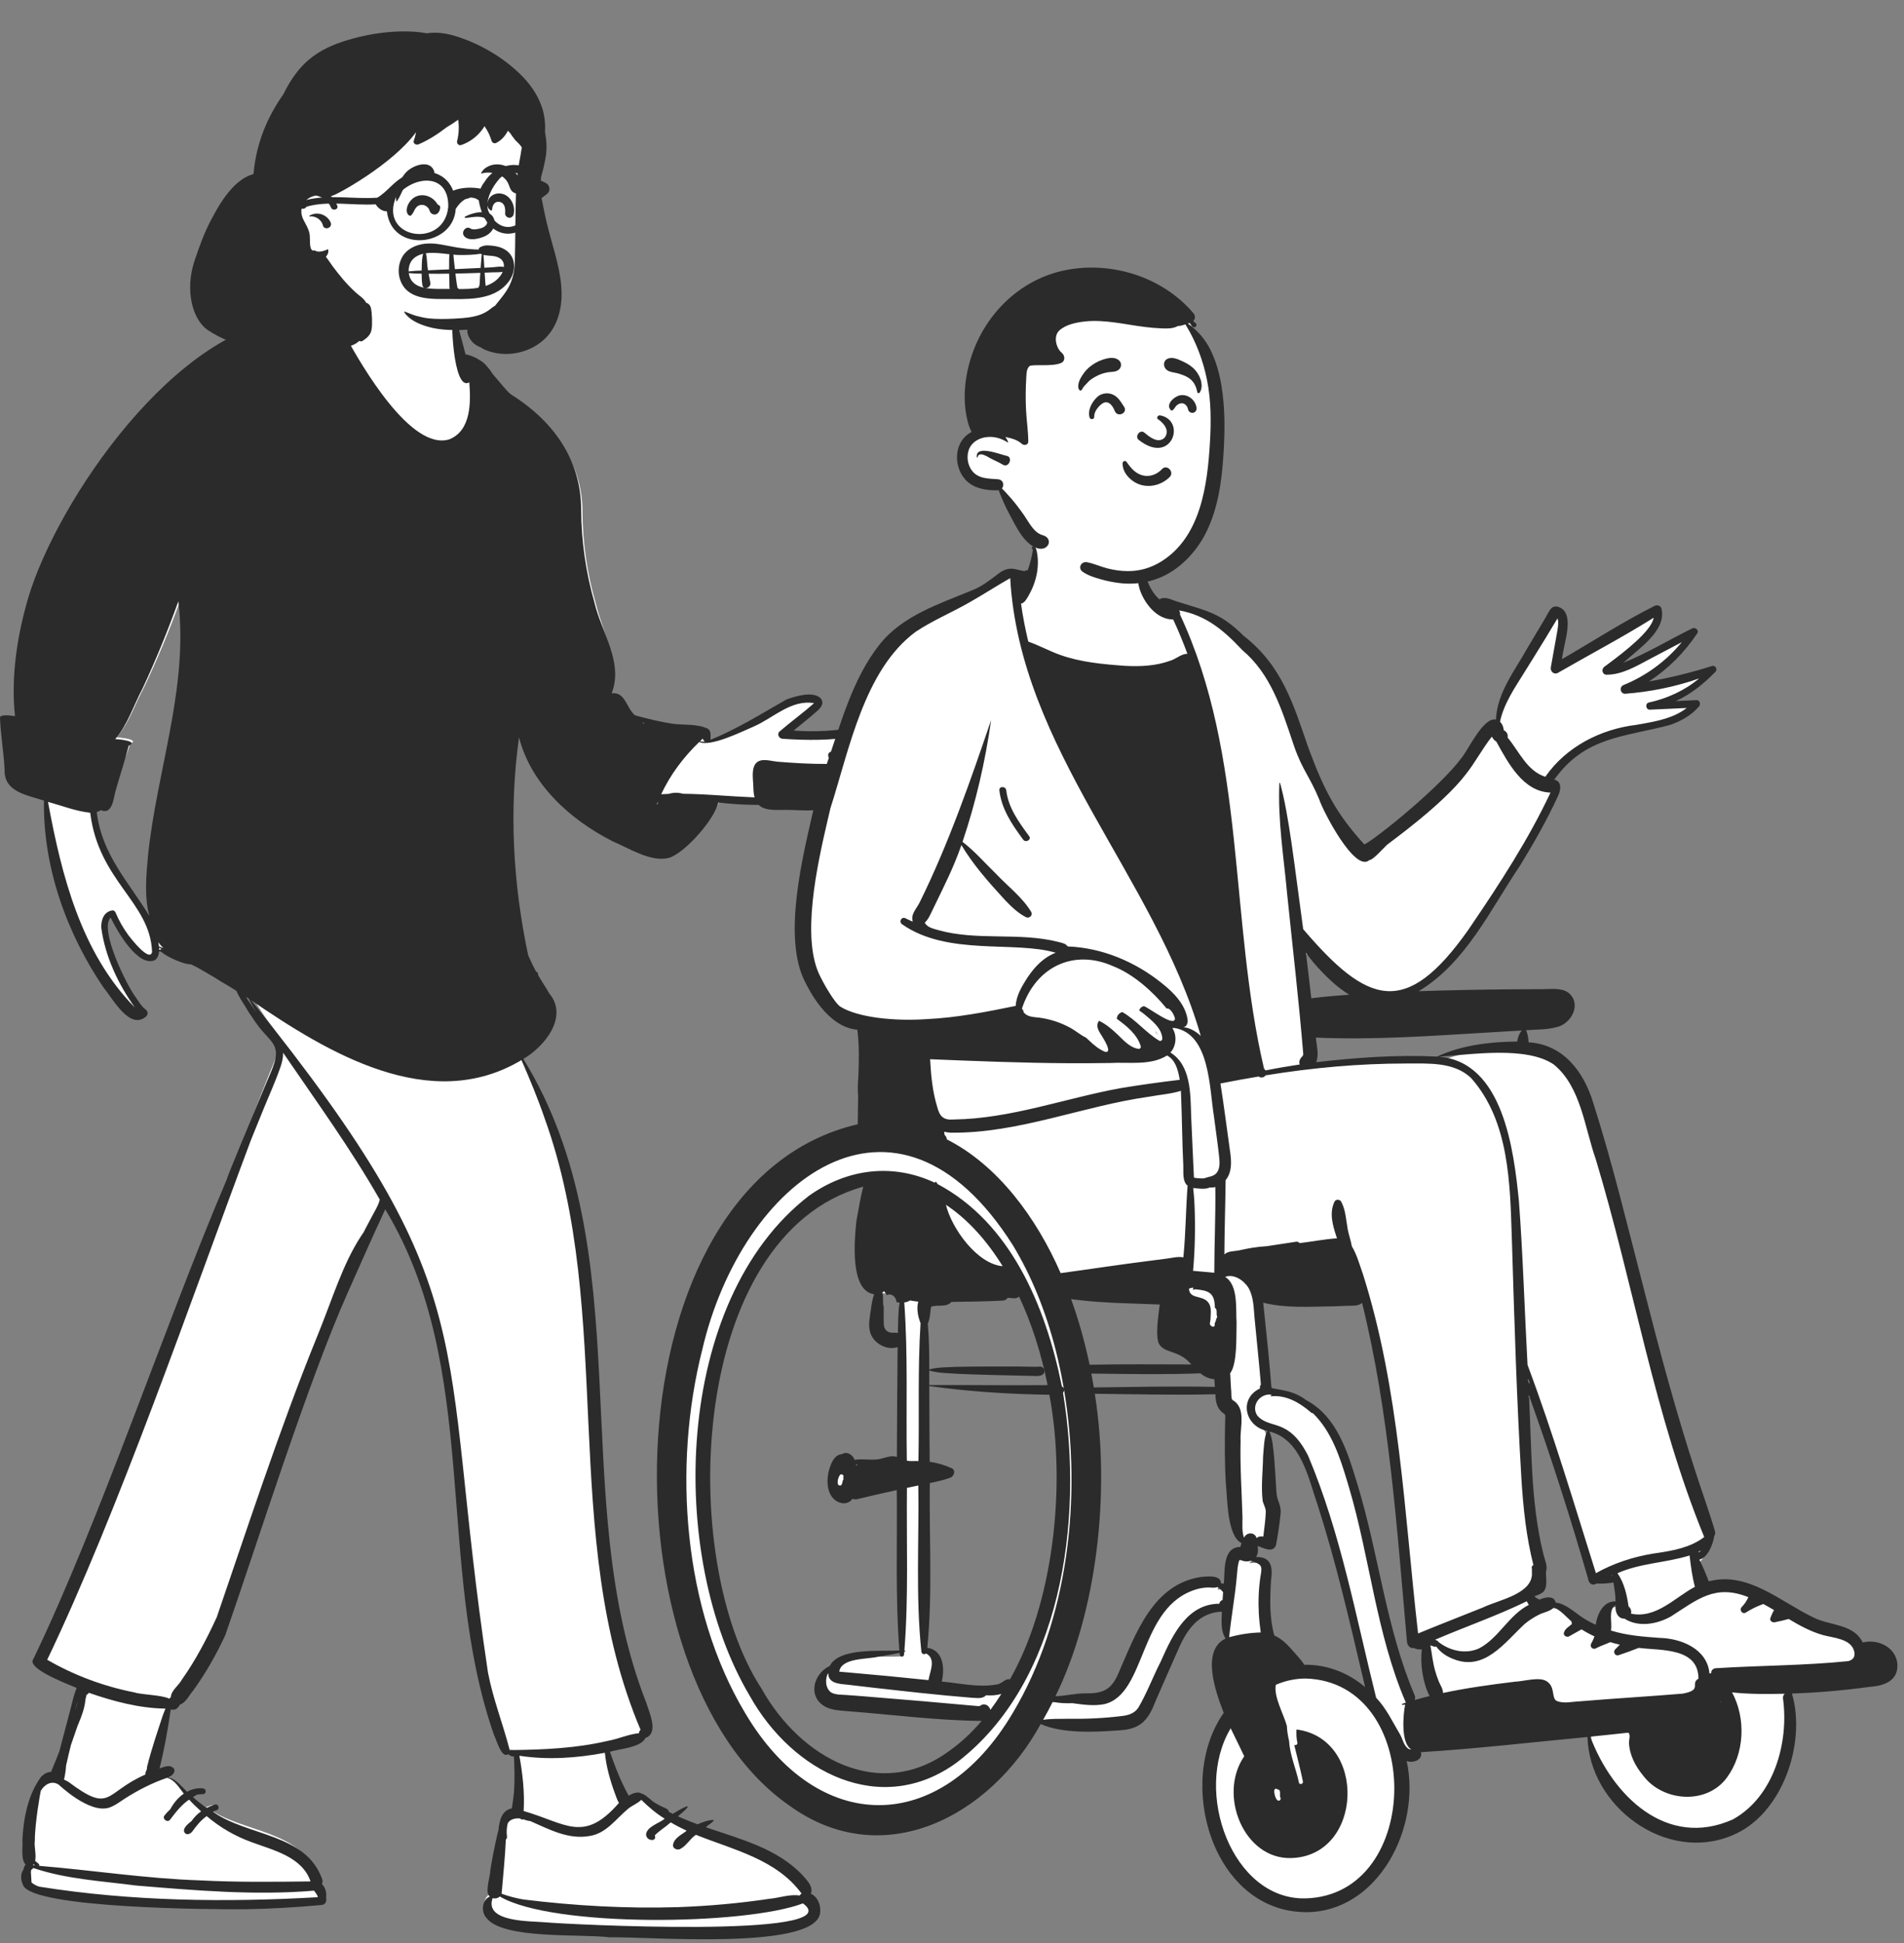<svg width="245" height="250" viewBox="0 0 245 250" fill="none" xmlns="http://www.w3.org/2000/svg">
  <rect x="0" y="0" width="245" height="250" fill="#808080" stroke="none"/>
  <path fill-rule="evenodd" clip-rule="evenodd"
    d="M18.981 114.349C18.995 115.317 19.093 117.539 19.336 118.476C16.626 114.139 12.565 109.399 11.947 104.088C12.14 104.035 12.994 103.956 13.143 103.845C14.545 104.495 14.28 102.493 14.487 101.568C15.047 99.608 16.222 97.68 16.733 95.707C18.076 95.128 15.38 94.882 14.988 94.871C16.616 93.06 17.366 90.571 18.525 88.459C20.229 84.87 21.756 81.201 23.118 77.474C23.416 79.809 23.469 82.169 23.288 84.517C22.728 94.575 18.943 104.245 18.981 114.349ZM113.038 96.484C112.195 96.625 110.79 96.759 109.948 96.828C111.053 96.171 114.317 94.918 112.26 93.793C111.626 93.562 110.945 93.892 110.305 93.994C107.649 94.43 104.369 94.407 101.682 94.187C102.662 93.385 103.952 92.228 104.908 91.398C105.416 90.956 105.908 90.789 105.337 90.13C104.329 89.193 102.528 89.883 101.363 90.295C98.151 92.092 94.523 94.041 91.075 95.424C91.039 94.941 91.061 94.318 90.595 93.994C89.229 93.351 88.223 93.539 86.769 93.368C85.075 93.114 83.569 92.826 81.89 92.378C80.793 91.542 80.124 89.078 78.368 89.353C79.923 85.448 77.554 81.373 76.664 77.634C75.553 73.807 74.969 69.832 74.954 65.853C74.943 59.482 71.247 54.594 65.906 51.325C63.801 49.905 62.387 46.453 59.78 45.761C59.449 44.491 59.429 43.933 59.138 42.654C58.992 42.286 58.883 40.291 58.515 40.359C58.11 38.384 56.045 37.591 54.257 37.178C51.934 36.697 48.691 36.114 46.602 37.471C45.996 37.974 45.731 38.816 45.686 39.567C45.454 40.569 44.971 41.606 44.408 42.475C43.448 42.151 43.992 41.547 43.042 41.406C34.368 40.123 24.74 46.476 19.112 52.674C8.91 63.133 0.761 77.411 2.095 92.317C1.736 92.264 0.146 92.015 0.169 92.517C0.247 94.698 0.649 96.518 0.76 98.698C0.649 101.585 3.654 101.933 5.825 102.645C5.691 111.023 8.74 119.403 13.511 126.29C14.67 127.645 16.41 132.347 18.525 130.474C18.775 130.183 16.841 128.166 16.497 127.667C15.322 126.191 12.211 118.88 14.41 117.42C14.899 118.998 19.633 126.587 20.477 122.28C21.597 122.929 23.449 123.372 24.789 123.305C27.308 124.667 29.759 126.139 32.178 127.667C33.304 129.877 34.957 131.998 36.342 134.12C26.76 156.218 17.407 192.589 5.076 213.403C4.001 214.763 9.915 217.073 10.96 217.572C8.962 220.81 8.712 224.564 7.192 228.051C6.903 228.004 6.611 228.066 6.35 228.205C4.475 229.473 3.767 234.011 3.66 236.249C3.747 237.247 3.376 238.757 4.185 239.492C4.072 239.614 3.988 239.763 3.928 239.916C3.358 240.358 3.429 241.336 3.733 241.942C4.803 244.16 12.629 243.954 15.168 244.429C24.163 245.19 31.713 245.309 40.707 244.478C41.811 244.247 40.976 242.528 40.431 242.061C40.683 241.908 40.844 241.629 40.734 241.27C38.689 235.432 31.299 235.827 26.827 232.709C28.003 232.03 27.244 232.247 26.506 232.511C25.721 232.019 24.959 231.465 24.252 230.854C24.795 230.519 24.527 230.298 23.94 230.578C23.015 229.837 22.294 228.692 21.116 228.333C19.962 228.051 19.962 227.558 19.962 227.248C20.648 224.489 21.399 221.661 21.785 218.864C22.196 219.47 25.746 214.615 26.506 213.403C29.457 208.737 29.449 204.138 31.514 199.063C35.755 188.011 44.443 164.847 49.741 154.277C62.137 174.445 56.099 201.722 63.746 223.229C64.086 223.875 64.725 226.298 65.611 225.599C65.954 225.679 66.32 225.722 66.648 225.769C66.553 228.12 66.377 230.465 65.986 232.791C65.621 232.887 65.311 233.078 65.151 233.412C64.537 232.962 63.362 239.601 63.262 240.277C63.26 241.149 62.507 243.092 63.195 243.61C62.204 244.015 62.042 245.512 62.739 246.281C64.808 249.058 74.897 248.295 78.618 248.761C83.325 248.644 103.014 250.404 104.381 245.946C104.652 244.928 104.187 243.643 103.239 243.252C103.618 242.368 102.71 241.515 102.155 240.895C98.879 237.493 93.842 236.957 89.481 235.476C89.643 235.31 83.788 232.314 82.518 231.574C82.602 230.568 80.508 231.576 80.503 231.574C79.504 229.812 78.797 227.072 78.128 225.172C79.363 224.789 82.34 224.45 82.891 223.229C84.664 222.635 82.886 220.068 82.518 218.864C72.127 192.904 81.986 160.159 66.648 135.657C69.459 134.049 72.685 130.531 69.908 127.579C69.352 126.87 67.992 124.661 68.015 125.047C67.498 122.943 66.345 119.321 65.986 117.194C64.666 109.386 65.531 102.073 66.648 94.187C68.198 100.121 73.543 105.064 78.98 107.775C81.102 108.65 83.903 110.454 86.233 109.885C88.335 109.264 92.154 104.954 92.604 102.885C98.733 103.612 105.096 103.028 110.953 101.105C111.705 100.821 112.595 100.845 112.363 99.779C112.131 98.875 110.477 99.106 109.767 99.274C110.853 98.672 113.674 98.515 113.652 96.942C113.616 96.615 113.373 96.428 113.038 96.484Z"
    fill="white" />
  <path fill-rule="evenodd" clip-rule="evenodd"
    d="M111.418 97.974C109.459 98.806 107.437 99.606 105.301 99.818C104.814 99.867 104.808 100.633 105.301 100.585C107.075 100.413 108.854 100.249 110.604 99.904C110.824 99.861 111.97 99.456 112.033 99.84C111.781 100.757 107.169 101.694 106.144 101.881C100.071 103.38 93.969 102.197 87.871 102.13C87.262 101.949 86.636 101.959 86.05 102.147C85.726 102.157 85.403 102.171 85.079 102.191C86.266 99.658 87.964 97.4 89.975 95.468C91.442 96.137 95.477 94.126 96.991 93.478C99.52 92.378 101.784 89.982 104.747 90.471C103.319 91.752 101.761 92.868 100.308 94.121C99.936 94.444 100.247 95.049 100.697 95.057C103.852 95.273 107.014 95.294 110.139 94.727C112.354 94.303 112.389 94.372 110.48 95.604C109.471 96.247 108.29 96.856 107.053 96.72C106.378 96.701 106.423 97.657 107.053 97.739C108.885 97.804 110.75 97.75 112.56 97.443C112.178 97.691 111.627 97.882 111.418 97.974ZM84.631 103.408C84.605 103.436 84.579 103.462 84.553 103.488C84.541 103.493 84.529 103.498 84.517 103.504C84.568 103.375 84.617 103.248 84.665 103.125C84.666 103.125 84.668 103.124 84.669 103.124C84.637 103.217 84.625 103.313 84.631 103.408ZM70.074 143.867C79.225 169.2 71.876 197.656 82.424 222.565C82.309 222.661 82.225 222.827 82.219 223.004C80.852 223.136 79.52 223.764 78.153 224.004C74.179 224.93 70.089 225.122 66.02 225.17C66.019 225.169 66.018 225.169 66.017 225.168C65.906 225.133 65.745 225.157 65.586 225.172C64.726 221.82 63.426 218.576 62.786 215.159C56.202 171.265 62.901 166.775 32.322 128.7C42.197 135.467 55.341 143.418 67.102 136.397C68.172 138.853 69.206 141.332 70.074 143.867ZM79.153 230.832C79.3 231.227 79.427 231.637 79.646 231.97C75.106 237.212 72.838 234.589 67.381 233.016C67.52 230.626 67.255 228.258 66.832 225.904C70.482 226.467 74.218 226.205 77.834 225.523C78.007 227.346 78.525 229.118 79.153 230.832ZM82.518 231.574C83.436 232.481 84.428 233.332 85.538 234.007C84.827 234.592 83.235 235.017 83.134 236.021C83.151 236.928 84.608 237.002 84.258 236.149C84.873 235.519 85.65 235.069 86.307 234.478C86.976 234.872 87.661 235.226 88.36 235.552C87.709 236.071 86.742 236.478 86.599 237.372C86.548 237.809 87.027 238.012 87.372 237.96C88.26 237.644 88.751 236.585 89.548 236.076C94.374 238.018 99.909 239.215 103.148 243.644C103.031 243.703 102.947 243.79 102.893 243.891C101.63 243.694 100.336 244.183 99.072 244.302C95.16 244.888 91.213 245.241 87.261 245.383C80.622 245.587 73.963 245.211 67.374 244.402C66.42 244.243 65.466 243.992 64.546 243.662C64.73 241.359 64.993 239.016 65.09 236.682C65.199 236.595 65.263 236.443 65.239 236.289C65.163 235.817 65.183 235.143 65.341 234.585C65.365 234.547 65.39 234.509 65.418 234.474C65.743 234.054 66.293 233.937 66.799 233.968C66.841 233.97 66.882 233.975 66.924 233.982C66.992 234.017 67.059 234.06 67.122 234.11C67.149 234.114 67.175 234.117 67.202 234.121C67.22 234.124 67.237 234.129 67.252 234.135C67.264 234.114 67.275 234.092 67.287 234.069C67.6 234.165 67.92 234.294 68.226 234.308C70.684 235.381 73.161 236.735 75.909 236.223C78 235.884 79.218 234.086 80.731 232.807C81.267 232.316 82.019 232.088 82.518 231.574ZM103.319 244.9C109.642 249.498 72.255 247.556 70.203 247.338C68.278 247.162 62.281 247.358 63.387 244.222C63.719 244.327 64.095 244.231 64.311 244.011C71.091 248.035 95.901 247.723 103.319 244.9ZM48.408 155.498C47.979 156.316 47.524 157.119 47.102 157.94C47.003 158.133 46.906 158.325 46.81 158.518C46.679 158.713 46.55 158.908 46.421 159.102C44.068 162.715 42.786 167.117 40.837 171.892C35.982 183.783 31.372 197.989 27.889 208.085C26.602 210.867 25.183 213.605 23.403 216.109C23.008 216.87 22.023 217.488 21.987 218.356C21.976 218.366 21.966 218.377 21.955 218.387C21.895 218.446 21.836 218.504 21.776 218.563C20.849 218.078 18.228 218.064 17.312 217.758C13.366 216.987 9.552 215.565 6.074 213.555C15.306 194.285 24.663 167.028 32.286 146.694C32.801 145.431 33.31 144.167 33.824 142.904C34.581 141.044 35.427 139.196 36.087 137.299C36.294 136.707 36.446 136.072 36.425 135.443C40.676 141.67 45.131 147.798 48.869 154.354C48.773 154.757 48.591 155.15 48.408 155.498ZM20.921 220.797C20.219 222.949 19.469 225.109 18.931 227.308C18.908 227.409 18.902 227.504 18.911 227.592C18.906 227.606 18.9 227.621 18.895 227.636C18.801 227.88 18.678 228.089 18.71 228.322C13.394 230.647 14.35 233.424 8.814 229.271C8.63 229.166 8.435 229.061 8.233 228.971C8.242 228.948 8.25 228.923 8.256 228.896C8.385 228.319 8.468 227.736 8.507 227.147C8.709 226.279 8.902 225.408 9.121 224.545C9.41 223.713 9.703 222.883 9.983 222.051C10.011 221.982 10.04 221.913 10.069 221.844C10.493 220.843 10.903 219.768 10.992 218.684C11.044 218.473 11.094 218.263 11.141 218.052C11.275 218.011 11.368 217.917 11.42 217.803C14.592 218.901 17.925 219.797 21.296 219.84C21.163 220.157 21.033 220.473 20.921 220.797ZM21.494 228.745C22.493 229.008 23.02 229.991 23.651 230.782C22.924 231.283 22.325 232.007 21.909 232.791C21.633 233.046 21.375 233.318 21.146 233.613C20.86 234.041 21.512 234.543 21.86 234.163C22.586 233.211 23.326 232.23 24.334 231.548C24.82 232.079 25.339 232.579 25.878 233.059C25.391 233.407 24.967 233.83 24.632 234.327C23.994 234.803 23.477 235.346 23.741 235.776C23.998 236.191 24.491 235.965 24.732 235.666C25.26 234.93 25.848 234.197 26.594 233.674C28.314 235.133 30.268 236.268 32.391 237.029C35.2 238.072 38.879 238.908 39.959 242.074C35.212 242.132 30.457 242.189 25.711 241.939C18.777 241.711 11.916 240.635 5.014 240.068C5.059 240.01 5.073 239.934 5.022 239.867C4.879 239.68 4.668 239.596 4.52 239.418C4.708 238.65 4.354 237.499 4.487 236.795C4.464 234.723 5.205 230.493 5.249 230.416C5.732 229.589 6.673 229.033 7.561 229.63C7.622 229.671 11.454 233.361 14.01 232.593C14.748 232.353 15.361 231.875 16.003 231.458C17.73 230.344 19.544 229.414 21.494 228.745ZM40.893 244.106C28.951 244.79 16.895 244.637 5.067 242.752C4.679 242.639 4.33 242.452 4.056 242.206C4.03 241.908 4.011 241.609 4.003 241.31C3.998 241.156 3.912 240.638 4.078 240.542C4.172 240.488 4.235 240.419 4.274 240.343C8.504 241.788 13.136 242.029 17.557 242.609C25.119 243.233 32.851 243.904 40.4 243.263C40.606 243.528 40.838 243.789 40.893 244.106ZM4.318 239.846C4.366 239.913 4.42 239.975 4.482 240.026C4.423 240.022 4.364 240.017 4.304 240.012C4.295 239.976 4.282 239.94 4.265 239.906C4.284 239.886 4.302 239.866 4.318 239.846ZM9.728 219.852C9.801 219.537 9.885 219.207 9.961 218.871C9.908 219.293 9.801 219.711 9.665 220.124C9.686 220.034 9.707 219.943 9.728 219.852ZM31.687 128.347C31.7 128.337 31.711 128.327 31.72 128.314C31.816 128.375 31.912 128.436 32.008 128.498C32.314 129.109 32.659 129.713 33.027 130.312C32.579 129.663 32.144 128.994 31.687 128.347ZM20.464 121.787C20.445 121.603 20.414 121.416 20.378 121.232C20.479 121.382 20.589 121.525 20.707 121.658C20.808 121.773 20.916 121.88 21.029 121.982C20.842 121.913 20.654 121.847 20.464 121.787ZM20.486 122.223C20.487 122.125 20.484 122.025 20.477 121.924C20.58 121.992 20.685 122.059 20.79 122.124C20.686 122.15 20.585 122.182 20.486 122.223ZM19.044 110.098C18.815 112.663 18.554 115.307 19.21 117.83C16.5 113.412 13.071 109.89 12.454 104.48C12.646 104.426 12.825 104.346 12.974 104.232C14.376 104.895 14.617 102.856 14.825 101.913C15.384 99.917 16.053 97.953 16.564 95.944C17.907 95.353 15.211 95.103 14.819 95.092C14.835 95.079 14.85 95.065 14.866 95.05C16.449 93.194 17.212 90.701 18.356 88.561C20.06 84.905 21.586 81.168 22.949 77.372C24.273 88.451 20.164 99.184 19.044 110.098ZM16.552 120.37C15.883 119.467 15.317 118.481 14.882 117.445C14.818 117.292 14.671 117.11 14.476 117.137C13.371 117.284 13.007 118.338 13.027 119.335C13.516 123.052 15.197 126.601 17.359 129.64C10.413 122.572 7.92 112.626 6.176 103.172C7.974 103.668 9.743 104.375 11.607 104.572C12.696 113.422 19.349 116.071 19.568 122.496C19.253 123.834 16.892 120.817 16.552 120.37ZM82.887 93.036C82.871 93.04 82.855 93.046 82.84 93.055C82.826 93.063 82.812 93.072 82.799 93.081C82.773 93.044 82.747 93.008 82.719 92.973C82.775 92.994 82.831 93.016 82.887 93.036ZM90.707 95.402C90.487 95.436 90.273 95.433 90.079 95.368C90.124 95.326 90.167 95.282 90.211 95.24C90.244 95.21 90.325 95.125 90.424 95.031C90.475 95.184 90.574 95.319 90.707 95.402ZM113.902 96.773C113.865 96.439 113.623 96.249 113.287 96.306C112.444 96.45 111.604 96.555 110.763 96.625C111.867 95.955 114.247 94.617 112.19 93.471C111.556 93.235 110.802 93.484 110.162 93.588C107.506 94.032 104.811 94.218 102.123 93.994C103.103 93.176 104.117 92.4 105.073 91.554C105.581 91.105 106.158 90.505 105.586 89.834C104.579 88.88 102.356 89.583 101.191 90.002C97.978 91.832 94.882 93.778 91.434 95.186C91.398 94.695 91.564 94.1 91.099 93.77C89.732 93.115 88.051 93.306 86.597 93.132C84.903 92.874 83.397 92.494 81.719 92.038C80.621 91.187 80.459 88.934 78.703 89.215C80.258 85.237 77.382 81.344 76.493 77.535C75.382 73.636 74.798 69.588 74.782 65.535C74.772 59.047 71.075 54.066 65.735 50.737C65.645 50.663 65.557 50.588 65.468 50.513C65.237 50.271 65.011 50.022 64.79 49.765C64.325 49.224 63.875 48.668 63.403 48.133C63.188 47.798 62.961 47.473 62.695 47.176C62.46 46.886 62.196 46.624 61.858 46.419C61.832 46.403 61.804 46.389 61.777 46.373C61.214 45.989 60.576 45.721 59.902 45.587C59.584 44.361 59.244 43.141 58.967 41.904C58.84 41.594 58.676 39.34 58.334 39.59C57.906 40.673 58.297 50.471 60.387 49.191C60.593 51.74 60.633 55.401 57.818 56.528C52.886 58.062 46.541 47.05 44.499 43.326C45.062 43.543 45.541 42.234 45.78 40.888C45.88 40.569 45.962 40.244 46.029 39.916C46.101 39.567 46.203 39.199 46.122 38.847C46.095 38.732 46.006 38.655 45.902 38.623C45.864 38.41 45.801 38.269 45.708 38.231C45.633 38.397 45.573 38.57 45.52 38.747C45.516 38.754 45.511 38.76 45.507 38.767C45.361 39.047 45.346 39.368 45.285 39.677C45.231 39.893 45.172 40.107 45.097 40.314C44.905 40.839 44.635 41.308 44.371 41.784C43.862 41.235 43.061 40.957 42.305 40.871C41.575 40.788 40.829 40.783 40.095 40.76C39.39 40.738 38.632 40.709 37.946 40.887C37.912 40.896 37.906 40.929 37.919 40.954C22.761 41.771 7.361 64.398 3.621 76.953C2.196 81.859 1.398 87.043 1.926 92.148C1.567 92.094 -0.023 91.84 0 92.351C0.078 94.573 0.48 96.769 0.591 98.99C0.481 101.931 3.486 102.285 5.656 103.011C5.522 111.544 8.571 120.08 13.342 127.094C14.501 128.475 16.722 132.664 18.838 130.756C19.087 130.46 19.03 130.107 18.725 129.881C18.226 129.513 17.872 128.916 17.528 128.408C16.353 126.904 12.717 119.548 14.241 118.06C15.008 119.696 17.791 124.597 19.974 123.515C20.302 123.226 20.443 122.835 20.478 122.405C20.564 122.426 20.65 122.446 20.737 122.464C21.499 123.138 23.736 124.135 24.546 124.065C24.816 124.198 25.086 124.331 25.356 124.465C26.103 124.885 26.845 125.315 27.581 125.752C28.165 126.139 28.764 126.496 29.373 126.837C29.726 127.054 30.077 127.274 30.428 127.495C30.7 128.2 31.176 128.876 31.551 129.486C31.785 129.867 32.047 130.339 32.361 130.752C32.706 131.31 33.091 131.841 33.486 132.338C34.009 132.995 34.662 133.573 35.126 134.273C35.644 135.054 35.57 135.909 35.298 136.768C35.015 137.66 34.61 138.518 34.251 139.381C33.862 140.314 33.474 141.248 33.086 142.181C32.331 143.996 31.575 145.811 30.82 147.626C30.389 148.662 29.965 149.701 29.548 150.743C29.405 151.1 29.275 151.459 29.152 151.822C21.277 170.285 12.878 195.639 4.297 213.448C3.45 214.549 7.555 216.246 9.823 217.16C9.833 217.191 9.842 217.222 9.851 217.253C9.512 217.983 9.343 218.843 9.147 219.607C8.901 220.564 8.649 221.521 8.392 222.475C8.135 223.431 7.878 224.392 7.631 225.356C7.299 226.203 6.965 227.047 6.613 227.876C6.599 227.911 6.585 227.946 6.571 227.981C6.118 228.007 5.723 228.198 5.421 228.5C5.386 228.511 5.352 228.534 5.324 228.57C3.599 230.877 3.026 233.899 2.882 236.718C2.962 237.563 2.638 239.239 3.297 239.904C3.135 240.094 3.043 240.337 2.996 240.604C2.596 241.099 2.68 241.961 2.954 242.517C4.002 245.579 27.679 245.694 31.684 245.654C34.95 245.595 38.194 245.403 41.446 245.1C41.95 244.993 42.05 244.571 41.958 244.099C42.058 243.539 41.853 242.809 41.41 242.403C41.505 242.251 41.54 242.057 41.472 241.833C39.428 235.886 31.869 236.288 27.398 233.113C27.459 233.077 27.514 233.044 27.564 233.013C27.663 232.979 27.761 232.947 27.861 232.918C28.33 232.784 28.126 232.042 27.659 232.188C27.297 232.3 26.949 232.441 26.62 232.609C25.997 232.186 25.391 231.724 24.823 231.223C24.991 231.117 25.162 231.016 25.334 230.915C25.581 230.87 25.837 230.846 26.103 230.844C26.441 230.842 26.534 230.507 26.403 230.287C26.43 230.271 26.457 230.256 26.484 230.239C26.445 230.233 26.404 230.23 26.361 230.23C26.302 230.162 26.215 230.113 26.103 230.102C25.365 230.03 24.675 230.202 24.06 230.533C23.331 229.818 22.667 228.96 21.686 228.656C22.474 228.368 22.844 227.498 21.847 227.246C21.407 227.207 20.957 227.37 20.532 227.55C21.144 225.049 21.604 222.491 21.97 219.95C22.074 219.968 22.177 219.979 22.278 219.982C22.691 219.992 22.969 219.678 23.169 219.305C23.191 219.302 23.213 219.298 23.234 219.295C23.983 218.98 24.331 218.117 24.848 217.531C26.467 215.302 27.829 212.889 28.988 210.392C33.247 198.179 39.597 177.862 44.741 166.328C46.389 162.634 47.859 159.269 49.57 155.601C61.966 176.145 55.929 201.355 63.575 223.261C63.907 223.904 64.525 226.272 65.378 225.719C65.383 225.722 65.388 225.726 65.394 225.73C65.554 225.82 65.714 225.93 65.888 225.989C65.97 226.017 66.043 225.989 66.095 225.936C66.172 226.246 66.155 226.607 66.169 226.91C66.19 227.322 66.201 227.735 66.205 228.147C66.215 228.965 66.194 229.781 66.14 230.597C66.064 231.29 65.975 231.983 65.867 232.674C65.463 232.748 65.091 232.954 64.822 233.288C64.428 233.778 64.288 234.405 64.194 235.013C64.171 235.161 64.152 235.307 64.143 235.45C63.639 237.38 63.154 240.195 63.091 240.627C63.089 241.515 62.336 243.494 63.024 244.022C62.033 244.434 61.871 245.959 62.568 246.742C64.638 249.571 74.725 248.794 78.447 249.268C83.153 249.149 104.107 250.941 105.474 246.401C105.746 245.364 105.28 244.056 104.332 243.657C104.711 242.757 103.804 241.888 103.248 241.256C99.973 237.791 95.176 236.61 90.815 235.102C90.977 234.932 91.962 234.318 91.834 234.158C91.117 234.19 90.422 234.418 89.77 234.731C88.913 234.416 88.061 234.081 87.23 233.697C89.596 231.754 88.213 232.353 86.575 233.382C86.395 233.288 86.214 233.194 86.033 233.1C86.051 233.021 86.033 232.935 85.96 232.867C85.731 232.653 85.432 232.567 85.151 232.437C84.849 232.297 84.556 232.137 84.274 231.961C83.752 231.635 83.314 231.118 82.768 230.847C82.685 230.806 82.6 230.782 82.514 230.771C82.161 230.453 81.309 230.755 80.911 231.047C80.905 231.044 80.899 231.041 80.893 231.039C79.895 229.244 79.151 227.33 78.482 225.395C79.717 225.005 82.496 224.859 83.048 223.615C84.821 223.01 83.534 220.327 83.166 219.101C72.775 192.658 82.681 161.207 67.344 136.249C70.108 134.639 73.198 130.792 70.663 127.805C70.592 127.667 70.514 127.531 70.435 127.401C70.054 126.77 69.644 126.16 69.27 125.525C69.251 125.444 69.234 125.362 69.222 125.278C69.2 125.125 69.104 125.049 68.99 125.031C68.614 124.341 68.28 123.634 67.964 122.915C66.008 113.695 65.481 104.247 66.784 94.876C68.334 100.92 73.372 105.475 78.808 108.236C80.93 109.127 83.732 110.965 86.061 110.385C88.164 109.752 91.982 105.363 92.432 103.255C98.561 103.996 104.924 103.401 110.781 101.441C111.533 101.152 112.998 100.714 112.765 99.629C112.534 98.708 111.435 98.903 110.724 99.074C111.811 98.461 113.923 98.375 113.902 96.773Z"
    fill="#2B2B2B" />
  <path fill-rule="evenodd" clip-rule="evenodd"
    d="M58.438 12.224C48.727 11.87 39.449 18.384 36.325 27.59C36.097 28.313 36.804 28.987 37.517 28.865C36.788 32.529 38.381 37.46 42.531 37.98C43.381 38.087 44.236 38.025 45.087 38.103C45.846 38.172 49.977 40.492 51.523 41.035C54.78 42.17 62.974 41.962 66.234 41.035C66.353 41.304 68.885 30.943 69.461 27.73C69.671 26.338 67.75 25.308 67.892 23.873C68.074 22.031 70.233 19.784 69.572 18.03C67.828 13.566 62.767 12.32 58.438 12.224Z"
    fill="white" />
  <path fill-rule="evenodd" clip-rule="evenodd"
    d="M53.615 4.108C54.052 4.145 54.49 4.206 54.922 4.287C56.232 4.073 57.588 4.31 58.859 4.722C61.834 5.686 64.699 7.361 66.942 9.546C68.096 10.671 69.04 11.967 69.621 13.474C69.917 14.239 70.083 15.055 70.131 15.873L70.136 15.972C70.15 16.243 70.156 16.568 70.124 16.89C70.227 17.541 70.32 18.197 70.327 18.855C70.33 19.159 70.31 19.464 70.273 19.766L70.286 19.795C70.232 20.155 70.168 20.515 70.095 20.872L70.076 20.896C70.066 20.969 70.055 21.041 70.044 21.114C70.004 21.297 69.962 21.481 69.918 21.663C69.823 22.059 69.717 22.452 69.603 22.842C69.583 22.911 69.602 22.965 69.64 23C69.557 23.297 69.466 23.593 69.365 23.884C69.415 24.14 69.465 24.395 69.518 24.65C69.793 25.973 70.027 27.306 70.341 28.622C70.977 31.293 71.944 33.921 72.21 36.667C72.417 38.797 72.073 41.125 70.747 42.865C69.604 44.364 67.884 45.249 66.027 45.485C65.139 45.598 64.227 45.546 63.358 45.322L63.264 45.297C62.828 45.18 62.275 44.997 61.87 44.702C61.431 44.548 61.017 44.264 60.767 43.986C60.426 43.606 60.054 42.957 60.147 42.417C59.64 42.458 59.129 42.47 58.627 42.468C57.39 42.466 56.142 42.368 54.953 42.009C53.891 41.689 52.654 41.155 52.027 40.19C51.997 40.144 52.046 40.078 52.098 40.096C52.605 40.274 53.079 40.514 53.602 40.649C54.117 40.782 54.631 40.908 55.162 40.963C56.2 41.069 57.253 41.055 58.294 41.004L58.651 40.985C59.765 40.926 60.917 40.841 61.959 40.425C62.367 40.261 62.746 40.034 63.091 39.763L63.145 39.72C63.33 39.57 63.52 39.444 63.714 39.324C63.742 39.289 63.77 39.253 63.798 39.217C64.239 38.652 64.713 38.107 65.111 37.51C65.9 36.325 66.205 35.094 66.246 33.681C66.29 32.19 66.295 30.696 66.312 29.204L66.319 28.707C66.342 27.001 66.345 25.289 66.477 23.587C66.537 22.796 66.624 22.009 66.756 21.228L66.786 21.061L67 19.856C67.051 19.565 67.082 19.266 67.147 18.977C67.073 18.856 66.988 18.739 66.888 18.628C66.797 18.526 66.704 18.426 66.611 18.327L66.544 18.268C66.391 18.132 66.26 18.002 66.137 17.815L66.107 17.769C65.975 17.609 65.85 17.443 65.74 17.26L65.72 17.224C65.692 17.19 65.665 17.155 65.636 17.121C65.548 17.015 65.455 16.915 65.36 16.819C65.024 17.467 64.549 18.028 63.876 18.378C63.633 18.505 63.336 18.396 63.256 18.127C63.055 17.446 62.749 16.812 62.345 16.239C61.67 17.36 60.599 18.238 59.337 18.666C59.022 18.773 58.744 18.442 58.818 18.148C59.046 17.241 59.091 16.32 58.958 15.409C58.481 15.749 57.99 16.069 57.486 16.365C56.363 17.231 55.174 18.01 53.866 18.57C53.563 18.699 53.109 18.482 53.246 18.094C53.362 17.768 53.457 17.436 53.518 17.096L53.531 17.017C53.532 17.015 53.532 17.012 53.532 17.01C50.502 21.181 43.156 25.2 42.592 25.239L42.576 25.239C42.928 25.575 43.213 25.99 43.399 26.466C43.594 26.967 42.798 27.185 42.592 26.706L42.585 26.69C42.268 25.878 41.485 25.296 40.632 25.158C40.117 25.252 39.63 25.5 39.297 25.876C38.643 26.616 38.637 27.509 39.084 28.351L39.149 28.473C39.391 28.923 39.645 29.374 39.782 29.868C39.948 30.474 39.822 31.089 39.931 31.695L39.937 31.727C39.988 31.996 40.1 32.302 40.421 32.228C40.446 32.223 40.47 32.215 40.494 32.207C40.561 32.261 40.643 32.305 40.745 32.335C40.993 32.407 41.268 32.372 41.516 32.314C41.755 32.257 41.987 32.169 42.21 32.065C42.235 32.126 42.25 32.19 42.252 32.251C42.26 32.565 42.13 32.822 41.93 33.032C42.249 33.434 42.521 33.877 42.828 34.288C43.27 34.878 43.721 35.455 44.201 36.013C44.7 36.595 45.245 37.145 45.809 37.664C46.205 38.028 46.859 38.417 47.107 38.945C47.392 39.033 47.634 39.252 47.723 39.61C47.884 40.26 47.931 41.784 47.805 42.445C47.679 43.1 47.2 43.508 46.67 43.854C46.523 43.95 46.357 43.94 46.222 43.868C46.103 43.983 45.969 44.089 45.815 44.184C45.248 44.533 44.589 44.66 43.936 44.734C43.054 45.015 42.103 45.089 41.163 44.914C40.856 44.95 40.549 44.983 40.241 45.01C37.091 45.283 33.888 45.05 30.815 44.302C29.405 43.958 28.074 43.334 26.833 42.532C24.695 41.149 23.791 37.269 25.031 33.559L25.129 33.267C25.688 31.609 26.291 29.961 27.099 28.415L27.196 28.231C27.938 26.82 28.755 25.412 29.84 24.235C30.384 23.647 31.015 23.112 31.728 22.738C31.999 22.596 32.315 22.498 32.623 22.386L32.63 22.309L32.636 22.232C32.657 21.985 32.683 21.738 32.716 21.492C32.841 20.572 33.017 19.665 33.267 18.77C33.517 17.874 33.825 16.992 34.195 16.138C34.813 14.713 35.589 13.361 36.484 12.093C36.548 11.962 36.613 11.831 36.68 11.702C37.435 10.229 38.413 8.824 39.674 7.737C41.122 6.489 42.866 5.714 44.686 5.17C46.574 4.607 48.543 4.221 50.51 4.092C51.545 4.023 52.582 4.022 53.615 4.108ZM39.812 27.77C40.759 27.151 42.05 27.575 42.53 28.581C42.877 29.309 41.73 29.719 41.549 28.993C41.369 28.266 40.593 27.744 39.848 27.855C39.797 27.864 39.765 27.8 39.812 27.77Z"
    fill="#2B2B2B" />
  <path fill-rule="evenodd" clip-rule="evenodd"
    d="M54.62 31.366C56.066 31.191 57.468 31.633 58.882 31.856C59.629 31.973 60.376 32.061 61.132 32.093C61.283 32.1 61.435 32.104 61.588 32.107C61.602 31.974 61.677 31.851 61.839 31.777C62.172 31.627 62.438 31.559 62.803 31.573C63.138 31.587 63.473 31.621 63.803 31.681C64.401 31.791 65.001 32.039 65.439 32.47C66.451 33.468 66.297 35.072 65.515 36.159C63.899 38.405 60.949 38.51 58.423 38.48L58.19 38.477C55.89 38.444 52.6 38.787 51.555 36.175C51.17 35.215 51.224 34.101 51.694 33.18C52.255 32.082 53.437 31.509 54.62 31.366ZM61.804 35.106L61.783 35.107C60.723 35.148 59.663 35.177 58.602 35.196C58.634 35.468 58.666 35.739 58.703 36.011C58.732 36.224 58.763 36.438 58.796 36.651C58.809 36.741 58.86 36.881 58.846 36.97L58.84 37.006C58.895 37.03 58.944 37.07 58.981 37.127C58.994 37.147 59.003 37.167 59.012 37.187C59.836 37.194 60.723 37.178 61.562 37.028L61.564 37.01C61.579 36.903 61.624 36.831 61.683 36.782C61.742 36.44 61.737 36.076 61.76 35.738C61.774 35.527 61.789 35.317 61.804 35.106ZM57.791 35.21C57.027 35.223 56.263 35.233 55.498 35.224L55.151 35.218C55.225 35.611 55.304 36.002 55.371 36.396C55.44 36.808 55.077 37.069 54.763 37.059C54.798 37.065 54.833 37.071 54.868 37.076C55.85 37.214 56.869 37.177 57.865 37.176C57.811 36.864 57.833 36.512 57.825 36.251L57.824 36.211C57.808 35.877 57.798 35.544 57.791 35.21ZM52.6 35.138C52.626 35.342 52.678 35.542 52.755 35.727C53.081 36.513 53.829 36.879 54.621 37.033C54.483 36.986 54.374 36.872 54.347 36.678C54.278 36.193 54.254 35.701 54.252 35.209C53.7 35.204 53.145 35.193 52.6 35.138ZM64.68 34.97C64.288 35.063 63.831 35.02 63.446 35.038C63.085 35.054 62.724 35.069 62.363 35.083C62.38 35.329 62.397 35.575 62.415 35.821C62.438 36.138 62.44 36.474 62.501 36.79C63.228 36.543 63.879 36.146 64.367 35.512C64.489 35.353 64.597 35.168 64.68 34.97ZM54.454 32.654C53.8 32.809 53.181 33.135 52.849 33.732C52.652 34.086 52.565 34.506 52.581 34.92C53.134 34.856 53.696 34.831 54.255 34.811C54.257 34.711 54.26 34.61 54.263 34.51L54.271 34.253C54.286 33.764 54.294 33.148 54.454 32.654ZM57.837 32.714L57.549 32.682C56.75 32.591 55.951 32.495 55.152 32.55C55.036 32.558 54.919 32.571 54.801 32.588C54.943 33.097 54.931 33.694 54.99 34.198C55.012 34.393 55.041 34.586 55.073 34.778L55.212 34.772C56.069 34.725 56.928 34.697 57.786 34.663C57.786 34.502 57.787 34.341 57.79 34.18L57.793 34.019C57.803 33.608 57.776 33.145 57.837 32.714ZM61.851 32.649C61.014 32.784 60.149 32.812 59.326 32.813C58.998 32.814 58.669 32.794 58.341 32.765C58.363 32.939 58.374 33.115 58.39 33.287C58.422 33.635 58.459 33.982 58.5 34.328L58.536 34.631C59.591 34.584 60.646 34.532 61.7 34.479L61.849 34.471L61.891 33.888C61.919 33.499 61.95 33.111 61.995 32.724L61.962 32.712C61.923 32.696 61.886 32.674 61.851 32.649ZM62.214 32.794C62.261 33.343 62.286 33.895 62.32 34.445L63.015 34.408C63.131 34.402 63.247 34.395 63.363 34.389C63.814 34.363 64.393 34.227 64.838 34.354C64.872 33.95 64.756 33.556 64.391 33.284C63.749 32.807 62.932 32.977 62.214 32.794ZM59.839 27.881C60.874 27.289 63.472 26.684 63.637 28.544C63.712 29.4 63.075 30.109 62.33 30.426L62.302 30.437C61.604 30.724 60.367 31.047 59.763 30.426C59.26 29.909 59.927 28.982 60.551 29.406C60.873 29.623 61.548 29.463 61.907 29.359L61.929 29.353C62.316 29.239 62.831 28.876 62.672 28.401C62.53 27.981 61.928 27.904 61.551 27.89C60.988 27.87 60.44 28.001 59.883 28.043C59.794 28.05 59.767 27.922 59.839 27.881ZM64.128 24.891C65.533 24.825 66.407 26.357 66.084 27.611C66.028 27.828 65.786 28.04 65.552 28.016L65.493 28.011C65.463 28.008 65.432 28.004 65.405 27.996C65.182 27.935 64.983 27.704 64.999 27.465L65.003 27.395C65.036 26.802 64.972 26.119 64.266 25.976C63.667 25.854 63.333 26.429 63.326 26.958C63.325 27.052 63.219 27.118 63.136 27.067C62.703 26.805 62.628 26.282 62.793 25.831C63.003 25.261 63.527 24.919 64.128 24.891ZM53.699 25.219C54.722 24.879 55.825 25.423 56.32 26.325C56.494 26.375 56.667 26.509 56.643 26.714C56.608 27.008 56.556 27.194 56.351 27.417C56.032 27.766 55.432 27.587 55.299 27.158L55.294 27.138C55.143 26.582 54.53 26.216 53.971 26.41C53.319 26.637 53.338 27.325 52.881 27.726C52.827 27.773 52.763 27.78 52.698 27.749C52.212 27.515 52.3 26.809 52.473 26.406C52.7 25.876 53.142 25.405 53.699 25.219ZM52.306 22.12C53.135 21.276 55.296 20.459 55.863 22.017C55.971 22.314 55.741 22.715 55.431 22.776C54.924 22.877 54.474 22.657 53.971 22.697C53.563 22.729 53.137 22.865 52.811 23.117C51.908 23.815 51.71 24.996 51.081 25.885C51.05 25.928 50.99 25.91 50.985 25.859C50.842 24.565 51.398 23.044 52.306 22.12ZM63.114 21.289C63.664 21.095 64.287 21.112 64.84 21.284C65.397 21.457 65.908 21.786 66.302 22.216C66.48 22.411 66.646 22.627 66.778 22.856C66.849 22.977 66.923 23.228 67.003 23.378C67.436 23.628 67.621 24.196 67.233 24.601L67.216 24.619L67.164 24.67C66.956 24.876 66.641 24.965 66.357 24.883C65.72 24.699 65.642 24.198 65.422 23.667C65.276 23.316 65.027 23.006 64.724 22.777C64.009 22.239 62.837 22.067 61.977 22.321C61.931 22.334 61.877 22.276 61.91 22.234C62.073 22.023 62.167 21.85 62.385 21.68C62.607 21.507 62.849 21.383 63.114 21.289Z"
    fill="#2B2B2B" />
  <path fill-rule="evenodd" clip-rule="evenodd"
    d="M68.266 26.562C68.028 27.21 67.665 27.885 67.221 28.431C65.424 29.949 63.678 29.108 62.792 27.05C62.455 25.596 63.349 24.029 64.297 22.959C65.665 21.59 67.899 22.309 68.528 23.936C68.566 24.147 68.59 24.358 68.6 24.567C68.587 25.248 68.505 25.831 68.266 26.478M50.997 25.255C53.364 22.445 57.791 22.295 57.679 26.62C57.17 32.094 48.608 30.75 50.997 25.255ZM69.011 22.911C68.928 22.771 68.836 22.636 68.735 22.506C68.698 22.484 68.677 22.288 68.54 22.273C66.716 20.264 63.51 21.404 62.352 23.406C62.14 23.659 61.968 23.956 61.84 24.269C60.699 24.06 59.369 24.101 58.307 24.531C57.255 21.788 54.068 21.543 51.968 22.715C50.663 23.356 49.816 24.699 48.545 25.436C45.559 25.651 42.355 24.983 39.423 25.73C37.111 26.21 39.044 27.379 39.431 26.599C42.196 25.784 45.471 26.473 48.341 26.289C48.639 26.793 49.212 27.205 49.782 27.188C50.398 32.638 58.362 31.734 58.636 26.889C58.948 26.397 59.335 25.927 59.89 25.62C60.102 25.576 60.308 25.52 60.495 25.431C60.816 25.386 61.309 25.522 61.604 25.788C62.614 31.836 68.432 31.131 69.472 25.833C69.493 25.812 69.55 25.733 69.595 25.607C69.951 25.137 70.822 24.962 70.683 24.169C70.559 23.377 69.555 23.386 69.011 22.911Z"
    fill="#2B2B2B" />
  <path fill-rule="evenodd" clip-rule="evenodd"
    d="M208.376 206.81C206.501 206.468 205.826 208.645 205.745 210.021C204.99 209.684 204.203 209.301 203.519 208.86C202.395 208.142 201.181 206.902 199.854 206.935L199.793 206.599C199.725 206.008 198.522 206.401 198.198 206.609C197.677 206.513 197.106 205.99 196.757 205.512C198.161 204.993 198.777 204.973 198.555 203.172C198.555 202.894 198.485 202.634 198.562 202.386C196.885 194.925 196.558 187.461 196.347 179.856L197.208 179.683C199.935 187.302 202.527 195.297 204.852 203.443C204.91 203.809 205.119 203.813 205.323 203.615C206.029 203.653 206.711 203.622 207.429 203.518L207.419 203.485C207.636 203.487 207.851 203.476 208.049 203.462C208.218 204.555 208.414 205.681 208.376 206.81ZM207.245 202.653C207.293 202.63 207.834 202.391 207.895 202.363L207.909 202.498C207.676 202.588 207.441 202.676 207.205 202.755L207.183 202.681L207.245 202.653ZM184.11 218.97C183.196 219.19 182.227 219.468 181.329 219.729L181.681 218.879C179.655 213.485 178.106 207.789 176.978 202.222C176.18 198.597 175.352 194.849 174.245 191.256C172.847 185.615 169.831 179.811 163.457 179.328C163.457 179.328 163.35 179.144 163.35 179.144L163.224 179.027C162.913 175.071 162.492 171.129 162.085 167.343C165.496 168.279 168.433 167.974 171.693 167.949C172.75 167.803 174.156 168.109 174.999 167.628C174.999 167.628 175.556 167.063 175.556 167.063C179.257 181.683 180.22 196.749 181.542 211.554C181.587 211.89 181.843 212.004 182.112 211.865C182.423 212.205 183.07 212.074 183.513 212.124C183.142 214.343 183.579 216.987 184.658 218.836L184.11 218.97ZM175.422 217.722C173.141 215.805 170.439 214.854 167.617 214.961C166.627 213.494 165.227 211.736 163.655 211.073C162.919 208.612 163.009 205.913 163.165 203.596C163.529 201.228 162.713 200.952 160.782 201.125C161.612 200.123 161.538 199.881 161.369 198.565C161.921 198.651 163.59 199.741 163.818 198.97C164.095 197.47 164.284 196.165 164.394 194.984C164.453 193.974 163.737 192.913 163.826 191.885C163.563 189.243 163.832 186.286 162.614 183.852C167.549 184.511 168.751 189.891 170.028 193.855C172.656 202.018 174.492 210.354 176.447 218.584L175.422 217.722ZM160.222 199.033C160.105 199.296 160.088 199.546 160.047 199.802C157.726 199.376 158.139 202.783 157.922 204.647C157.486 204.502 157.178 204.457 156.722 204.547C156.655 203.933 157.055 203.66 155.652 203.592C149.114 203.714 146.627 210.546 144.378 215.774C143.333 218.288 141.851 218.679 139.647 218.636C138.168 218.664 136.657 219.064 135.146 219.016C140.638 208.202 142.636 192.671 140.406 179.198H140.407C140.272 178.345 140.11 177.457 139.944 176.598C144.651 176.648 150.128 176.761 154.661 176.565C155.258 177.113 155.994 177.358 156.745 177.363C156.749 177.961 156.813 178.619 156.87 179.215C152.633 179.11 147.932 179.175 143.641 179.237C147.932 179.299 152.655 179.375 156.876 179.254C156.869 180.396 156.984 181.435 158 181.988C158.389 184.878 157.887 187.898 158.238 191.26C158.52 193.547 158.288 197.925 160.377 198.651L160.222 199.033ZM130.393 216.609L130.23 216.896C129.884 216.778 129.672 216.804 129.335 217.065C126.883 218.389 123.36 217.16 120.679 217.073C121.189 215.4 121.209 212.733 118.887 212.7C119.657 205.369 119.138 198.098 119.257 190.773C123.485 189.968 123.343 189.534 119.236 188.78C119.21 184.683 119.18 180.538 119.182 176.403C119.182 174.413 119.163 172.473 118.981 170.548C119.364 169.758 119.278 168.948 119.476 168.114C120.309 167.648 121.753 168.19 122.271 167.387C124.515 167.354 126.799 167.333 129.065 167.212C129.271 167.219 129.347 167.028 129.436 166.889C129.83 166.785 130.496 167.022 130.824 166.854C130.824 166.854 131.267 166.283 131.267 166.283C133.112 170.046 134.544 174.481 135.39 178.972C132.723 179 129.671 178.992 126.92 178.979C129.599 179.177 132.49 179.296 135.453 179.338C137.751 190.756 136.105 206.776 130.393 216.609ZM126.705 222.025C121.15 229.014 112.079 231.343 104.631 225.725C84.755 210.624 85.647 159.439 111.751 152.359C111.042 155.035 108.584 166.142 113.028 166.459L113.014 166.423L113.241 166.298C114.174 166.62 115.486 166.173 115.792 167.467C115.804 167.469 116.294 167.512 116.323 167.515C116.005 169.123 116.097 170.791 116.002 172.425C115.627 172.282 115.16 172.197 114.753 172.231C113.221 172.159 113.26 170.487 113.319 169.323C113.376 168.754 113.204 168.102 113.232 167.568C113.248 167.197 113.223 166.907 113.082 166.6C112.61 168.106 112.165 170.08 112.445 171.612C112.857 173.044 114.681 173.727 116.001 173.026C115.944 178.177 115.928 183.289 115.899 188.396C115.032 187.941 114.24 188.229 113.343 188.472C112.211 188.71 110.868 188.373 109.733 188.647C109.602 188.087 109.073 187.401 108.517 187.854C107.809 187.86 107.419 188.516 107.068 189.95C106.849 191.087 106.977 192.604 108.058 193.151C108.669 193.48 109.28 193.246 109.581 192.573C109.752 192.641 110.024 192.85 110.218 192.782C112.024 192.345 113.972 191.902 115.883 191.489C115.982 198.703 115.662 205.864 116.259 213.097C113.532 213.327 108.338 212.598 107.151 214.994C106.06 215.464 105.276 216.545 105.279 217.633C105.243 219.396 107.203 219.989 108.735 220.009C114.933 220.478 121.073 221.314 127.319 221.302L126.705 222.025ZM137.938 167.028C141.881 167.566 145.84 167.562 149.791 167.737C148.502 176.482 150.304 171.401 154.312 176.317C149.732 176.312 144.202 176.257 139.896 176.364C139.227 173.068 138.324 169.922 137.201 166.917L137.938 167.028ZM168.46 122.651C170.198 125.076 172.482 127.194 175.045 128.642C172.831 128.805 170.578 128.954 168.396 129.26C168.152 127.16 167.905 125.059 167.658 122.96L168.46 122.651ZM243.751 214.418C243.546 212.353 241.207 211.592 239.497 212.161C238.536 209.612 235.254 209.922 233.141 208.798C228.9 206.747 224.56 202.735 219.651 204.314C219.212 203.106 218.719 201.947 218.188 200.935C218.396 201.04 218.662 201.029 218.849 200.843L218.851 200.844C219.033 200.635 219.21 200.402 219.234 200.144C219.871 199.43 220.138 198.301 220.302 197.459C219.524 194.803 218.58 192.258 217.739 189.629C214.475 179.605 212.179 170.293 209.716 160.707C206.977 153.579 206.242 134.875 196.322 134.839C196.29 134.341 196.273 133.767 196.114 133.314C195.83 133.702 195.713 134.276 195.674 134.769C191.428 134.701 187.758 135.489 184.958 136.703C179.594 136.466 174.894 136.785 168.724 137.513C169.471 136.225 168.972 134.774 168.902 133.354C177.847 133.776 186.939 132.952 195.842 132.46C197.279 132.334 198.804 132.413 200.19 132.053C201.695 131.701 203.123 129.82 201.589 128.387C200.551 127.743 199.261 128.092 198.123 128.035C192.357 128.034 186.456 128.147 180.906 128.351C187.74 124.878 191.188 117.624 195.275 111.438C197.351 108.058 198.901 105.214 200.156 102.485C200.37 102.031 200.43 101.539 200.301 101.289C200.253 101.039 199.478 101.012 199.269 100.95C204.952 92.077 213.682 95.983 218.349 90.842C217.465 90.882 216.581 90.924 215.697 90.966L215.494 90.119C217.162 89.368 218.742 88.203 220.468 86.449C220.468 86.445 220.466 86.441 220.464 86.437C217.602 87.332 214.934 87.983 212.309 88.428L211.992 87.619C214.351 86.084 216.45 83.997 218.062 81.583C215.055 82.91 212.226 84.795 209.106 86.003L208.637 85.269C210.415 83.57 214.403 81.022 213.268 78.644C208.836 80.775 204.792 83.533 200.523 85.94C200.519 83.987 201.894 80.915 201.059 79.286C200.178 78.2 199.762 79.124 199.316 79.993C199.316 79.993 197.462 83.106 197.009 83.868C195.306 86.894 192.915 89.885 192.97 93.463C191.49 92.753 190.327 95.33 189.365 96.737C186.663 101.325 177.518 108.526 175.499 109.507C167.277 102.065 168.502 89.463 159.762 82.434C156.959 79.578 154.888 79.247 151.583 78.197C150.798 78.008 149.909 77.343 149.206 77.981C148.163 77.118 147.148 74.328 146.718 73.136C146.452 71.983 146.008 69.146 145.386 68.614C144.765 68.082 134.643 67.638 133.755 67.904C132.867 68.17 133.222 70.299 133.222 70.299L132.287 74.157L132.207 74.135C132.192 74.141 132.067 74.237 132.052 74.248C131.386 74.243 130.747 73.929 130.108 73.929C129.434 73.943 128.889 74.402 128.373 74.795C127.45 75.492 126.496 76.212 125.374 76.647C112.366 80.798 110.647 87.045 106.755 99.048C103.552 99.139 100.856 98.739 98.068 98.584C97.087 98.708 97.406 100.612 97.436 101.7C97.343 104.376 99.346 104.1 101.333 104.077C102.647 104.092 103.969 104.223 105.269 104.069C103.869 110.524 101.053 120.616 104.135 126.638C106.63 131.357 108.747 132.253 110.766 132.391C111.284 136.908 110.769 140.953 110.862 145.321C81.092 153.335 79.722 199.846 93.029 222.493C103.714 240.999 123.809 239.985 133.77 221.567C136.178 222.879 140.954 222.788 144.134 222.501C146.637 222.354 147.458 221.294 148.352 218.973C149.351 216.716 150.301 214.489 151.318 212.233C152.288 209.846 154.228 207.104 157.727 207.211C157.711 208.617 157.449 210.202 158.402 211.318C154.852 212.523 156.986 218.139 158.017 220.762C153.143 227.403 154.785 239.043 161.603 243.861C172.865 251.411 183.736 237.131 180.446 226.191C180.985 226.446 181.986 226.799 182.417 226.243C182.592 226.113 182.35 225.538 182.307 225.351C189.859 224.907 197.269 224.02 204.758 223.319C204.504 230.267 211.403 237.115 218.326 236.96C227.36 237.379 232.773 225.489 230.04 217.79C233.495 217.693 237.002 217.404 240.604 216.916C242.574 216.72 243.829 216.254 243.751 214.418Z"
    fill="white" />
  <path fill-rule="evenodd" clip-rule="evenodd"
    d="M132.901 70.653C132.687 70.724 132.711 70.265 133.01 70.311C133.258 70.35 133.35 70.683 133.395 70.894L133.402 70.928C133.817 72.869 133.339 74.919 132.365 76.622C132.12 77.021 131.866 77.567 131.382 77.674C131.612 79.315 131.927 80.943 132.317 82.554C133.711 83.041 135.022 83.764 136.412 84.264C139.088 85.215 141.952 85.469 144.768 85.671C146.705 85.776 148.697 85.691 150.537 85.028C151.315 84.816 151.975 84.121 152.791 84.123C152.244 82.629 151.637 81.157 150.964 79.712C148.871 79.711 147.29 77.683 146.669 75.88C146.442 75.162 146.376 74.409 146.233 73.673L146.179 73.398C146.132 73.153 146.09 72.907 146.071 72.659C146.065 72.566 146.201 71.757 146.17 71.641C146.166 71.675 146.122 71.648 146.102 71.647C146.047 71.579 146.095 71.442 146.204 71.447C146.381 71.442 146.469 71.826 146.509 71.93C147.358 73.671 147.681 75.81 149.197 77.117C149.953 76.64 150.885 77.264 151.654 77.456L151.877 77.526C155.472 78.657 157.136 78.932 160.024 81.805C164.957 85.65 166.411 90.556 168.353 96.207L168.468 96.514C170.334 101.49 171.841 104.577 175.556 108.653C176.904 108.025 185.28 101.334 188.155 97.403L188.241 97.285C189.069 96.158 190.954 92.215 192.497 92.589C192.636 89.122 194.945 86.253 196.573 83.332L198.884 79.452C199.107 79.078 199.32 78.562 199.636 78.257C200.173 77.74 201.066 78.216 201.387 78.74C202.271 80.228 201.158 83.072 200.994 84.811C204.957 82.518 208.815 80.011 212.91 77.957C213.255 77.791 213.684 77.918 213.794 78.316C214.486 81.174 210.712 83.567 208.89 85.277C211.871 84.081 214.667 82.377 217.552 80.951L217.745 80.857C218.136 80.654 218.666 81.085 218.389 81.5C216.756 83.95 214.646 86.074 212.184 87.676C214.931 87.21 217.634 86.528 220.302 85.693C220.736 85.557 221.046 86.133 220.738 86.441L220.592 86.588C219.134 88.05 217.524 89.354 215.625 90.208C216.512 90.166 217.399 90.124 218.287 90.084C218.728 90.065 218.874 90.604 218.624 90.896C217.637 92.042 216.31 92.786 214.893 93.275C208.964 94.868 203.986 94.731 199.987 100.323C200.988 100.503 200.842 101.618 200.526 102.317L200.506 102.36C199.078 105.468 197.388 108.45 195.598 111.363C191.765 117.051 188.617 123.887 182.549 127.535C186.467 127.402 190.386 127.325 194.307 127.293C195.393 127.283 196.479 127.278 197.565 127.277L198.38 127.277C199.457 127.277 200.878 127.051 201.807 127.719C203.591 129.153 202.199 131.796 200.223 132.173C198.978 132.508 197.633 132.457 196.355 132.555C196.599 133.024 196.659 133.603 196.69 134.107C201.178 134.386 203.798 137.903 205.021 141.924C207.475 149.624 209.355 157.496 211.389 165.314L211.62 166.221C213.583 173.928 215.647 181.612 218.11 189.177C218.949 191.797 219.906 194.381 220.677 197.02C220.746 197.255 220.695 197.47 220.578 197.641C220.432 198.672 219.773 200.402 218.664 200.675C219.119 201.569 219.528 202.537 219.876 203.467C224.88 202.137 229.083 206.065 233.289 208.087C235.407 209.195 238.496 208.885 239.687 211.329C241.608 210.849 243.948 211.917 244.143 214.063C244.312 216.272 242.431 216.911 240.585 217.043C237.265 217.494 233.927 217.789 230.578 217.899C232.469 224.269 229.335 233.542 222.872 236.161C214.37 239.745 204.493 232.409 204.275 223.49C197.135 224.166 189.993 225.008 182.837 225.445C183.133 226.463 181.782 226.885 181.006 226.587C182.898 235.169 177.313 246.066 168.015 246.031C156.034 245.95 151.191 229.298 157.466 220.387L157.406 220.232C156.408 217.655 154.53 212.351 157.702 210.824C157.033 209.802 157.201 208.516 157.223 207.361C154.284 207.494 152.765 209.604 151.674 212.096C150.667 214.327 149.708 216.58 148.716 218.818C147.781 221.244 146.859 222.468 144.11 222.629L143.828 222.65C140.76 222.872 136.681 223.056 133.912 221.824C127.341 233.833 113.554 240.957 101.62 232.348C77.123 215.456 78.025 152.152 110.371 144.654C110.384 143.447 110.402 142.241 110.423 141.034C110.354 140.265 110.369 139.498 110.438 138.719L110.453 138.4C110.542 136.433 110.562 134.444 110.32 132.489C106.394 132.171 104.017 127.153 103.621 126.394C100.595 120.591 103.394 109.854 104.653 104.244C103.432 104.341 102.315 104.192 101.121 104.206L100.707 104.213C98.488 104.248 96.997 104.155 96.941 101.39C96.944 100.267 96.444 98.185 97.922 97.836C98.59 97.702 99.378 97.939 100.047 98.005C102.158 98.176 104.271 98.305 106.388 98.292C108.225 93.033 109.663 87.405 113.161 82.952C116.133 79.185 120.886 77.701 125.158 75.921C126.318 75.472 127.297 74.695 128.296 73.944L128.365 73.891C128.861 73.51 129.401 73.188 130.045 73.171C130.671 73.154 131.254 73.438 131.867 73.48C131.975 73.399 132.116 73.349 132.238 73.383C132.564 72.481 132.806 71.543 132.925 70.592L132.915 70.549C132.896 70.476 132.889 70.495 132.895 70.605C132.923 70.605 132.927 70.645 132.901 70.653ZM168.014 215.97C166.665 215.97 165.369 216.256 164.165 216.779C163.885 218.332 165.163 220.51 165.593 222.074C165.61 222.72 165.728 223.378 165.879 224.017C165.986 225.882 166.776 227.591 167.142 229.356C167.21 229.691 167.723 229.55 167.655 229.215C167.334 227.632 166.905 226.075 166.536 224.504C166.709 224.608 167.003 224.467 166.939 224.209C166.802 223.653 166.803 223.091 166.825 222.527C175.963 223.681 175.428 238.86 166.106 239.069C160.056 239.221 156.684 230.933 160.104 225.97C159.543 224.764 158.935 223.58 158.359 222.371C153.461 230.559 158.591 244.513 168.014 244.257C183.211 243.828 183.217 216.402 168.014 215.97ZM222.879 217.754C224.683 221.114 224.491 225.629 222.203 228.726C219.615 232.247 213.968 231.835 211.433 228.456C210.431 227.252 209.659 225.776 209.613 224.184C209.61 223.832 209.837 223.211 209.531 222.935L207.571 223.145C206.592 223.249 205.612 223.352 204.632 223.453C207.471 231.034 214.449 237.9 222.968 234.103C228.247 231.193 230.203 224.242 229.433 218.57C229.39 218.299 229.488 218.077 229.648 217.927C227.392 217.979 225.126 217.99 222.879 217.754ZM130.332 160.217C115.275 136.42 95.44 151.827 90.362 173.668C86.549 188.707 87.903 207.067 95.864 220.378C105.213 236.231 120.992 236.212 130.332 220.378C137.401 208.561 139.26 192.76 136.919 178.84C136.92 178.965 136.876 179.09 136.786 179.19C139.538 195.9 136.442 216.575 123.181 226.727C113.392 233.946 101.946 228.044 96.451 218.155C85.815 200.224 86.634 167.346 104.081 153.868C109.061 150.321 114.91 149.647 120.304 152.183C120.359 151.848 120.567 152.218 120.648 152.35C129.929 157.274 134.516 167.849 136.637 178.375C136.765 178.446 136.851 178.555 136.891 178.676C136.601 176.975 136.248 175.302 135.834 173.668C134.536 168.617 132.685 164.092 130.332 160.217ZM164.446 230.256C163.644 229.743 164.026 231.28 164.305 231.565C164.505 231.848 164.903 231.609 164.765 231.297C164.593 231.046 164.898 230.285 164.446 230.256ZM111.078 152.68C88.552 159.003 87.077 200.561 97.975 217.244C102.991 226.229 113.183 231.887 122.156 225.28C123.627 224.241 125.016 222.951 126.315 221.423C120.546 221.376 114.788 220.604 109.031 220.169L108.9 220.158C108.028 220.082 107.134 220.041 106.331 219.665C103.895 218.473 104.559 215.413 106.772 214.345C107.984 211.958 113.336 212.491 115.73 212.364C115.192 205.503 115.472 198.601 115.394 191.724C113.682 192.096 111.976 192.486 110.272 192.899C110.069 192.948 109.864 192.919 109.691 192.833C109.275 193.489 108.46 193.563 107.806 193.231C106.484 192.564 106.333 190.826 106.583 189.543L106.609 189.432C106.827 188.525 107.263 187.174 108.326 187.104C108.996 186.687 109.725 187.179 109.97 187.834C111.092 187.647 112.11 187.943 113.205 187.723C113.93 187.576 114.662 187.205 115.407 187.461C115.433 182.751 115.45 178.04 115.5 173.33C114.093 173.801 112.376 172.827 111.968 171.421C111.692 170.486 111.936 169.413 112.065 168.474L112.09 168.298C112.173 167.709 112.277 167.094 112.477 166.523C109.309 166.086 109.957 159.453 110.198 157.109C110.493 155.572 110.677 154.237 111.078 152.68ZM163.391 179.424C161.984 179.411 160.979 180.933 161.791 182.144C163.426 183.988 165.788 182.326 168.321 187.297C172.524 197.245 174.463 208.006 177.078 218.446C178.393 219.813 179.192 221.55 180.158 223.173C180.515 223.783 180.623 224.644 181.271 225.03C181.396 225.089 181.496 225.099 181.595 225.084C180.252 224.34 180.533 220.666 180.81 219.33L180.798 219.331C180.676 219.339 180.23 219.437 180.434 219.226L180.652 219.156L180.869 219.087L180.885 219.032C177.106 210.267 176.284 200.48 173.576 191.351L173.335 190.541C172.399 187.421 171.319 184.158 168.951 181.841C168.861 181.836 168.769 181.803 168.684 181.732L168.599 181.657C167.202 180.449 165.484 179.474 163.572 179.65C163.496 179.656 163.484 179.539 163.555 179.52C163.599 179.508 163.644 179.499 163.689 179.489C163.59 179.469 163.49 179.447 163.391 179.424ZM156.671 204.197C156.268 204.357 155.857 204.245 155.402 204.256C154.925 204.267 154.462 204.346 154.004 204.476C146.477 206.652 147.587 217.954 142.107 219.265C140.737 219.531 139.358 219.326 137.984 219.142C137.108 219.173 136.302 219.146 135.463 218.965C135.069 219.756 134.656 220.528 134.226 221.281C135.225 221.125 136.242 221.166 137.252 221.148C139.625 221.185 141.998 221.088 144.355 220.793C145.194 220.698 145.968 220.465 146.464 219.737C147.585 217.845 148.352 215.742 149.36 213.786L149.492 213.487C150.935 210.245 152.843 206.355 156.902 206.346C156.925 206.112 157.108 205.924 157.315 205.866C157.338 205.529 157.361 205.192 157.386 204.854C157.152 204.629 156.979 204.339 156.671 204.197ZM106.576 215.229C106.137 215.967 106.183 217.262 106.97 217.773C107.503 218.076 108.264 218.043 108.856 218.085L109.874 218.16C110.214 218.185 110.553 218.21 110.892 218.237L111.401 218.278C116.256 218.665 121.106 219.087 125.955 219.527L125.977 219.519C126.044 219.495 126.15 219.461 126.15 219.461L126.225 219.426C126.333 219.374 126.203 219.421 126.19 219.428L126.189 219.428C126.73 219.08 127.312 219.479 127.44 220.006C127.925 219.357 128.395 218.673 128.849 217.953C128.21 218.14 127.532 218.168 126.871 218.126C126.417 218.642 125.601 218.453 124.994 218.441C120.705 218.098 116.427 217.604 112.152 217.125C111.066 216.998 109.979 216.871 108.893 216.743L108.648 216.721C107.688 216.63 106.533 216.446 106.576 215.229ZM199.946 206.83C199.496 207.319 198.634 207.452 198.059 207.738C197.396 208.069 196.763 208.469 196.194 208.945C193.621 211.328 191.001 215.116 186.972 213.442C186.125 213.115 185.336 212.594 184.807 211.847C184.572 211.963 184.299 211.741 184.06 211.71C184.267 212.822 184.354 213.877 184.667 214.962C184.803 215.438 184.956 215.908 185.146 216.365C185.34 216.833 185.691 217.306 185.678 217.829C188.731 217.178 191.817 216.759 194.912 216.38C196.073 216.338 198.036 215.714 198.998 216.307C200.137 217.015 199.626 218.327 200.234 218.814C201.161 219.266 202.359 218.925 203.363 218.898C207.737 218.526 212.151 218.28 216.518 217.914C219.14 217.434 217.424 216.63 218.554 215.986C218.549 211.958 213.702 212.383 210.859 212.027C210.002 212.369 209.135 212.684 208.258 212.972C207.825 213.114 207.526 212.535 207.826 212.231L208.435 211.612C208.019 211.519 207.606 211.413 207.198 211.292C206.622 211.553 206.017 211.747 205.454 212.035L205.349 212.091C204.965 212.298 204.512 211.876 204.742 211.484C204.92 211.18 205.061 210.869 205.171 210.545C204.633 210.302 204.11 210.024 203.613 209.707L203.514 209.643L201.9 210.544C201.584 210.72 201.108 210.423 201.248 210.043C201.413 209.52 201.902 209.298 202.274 208.947C202.232 208.857 202.208 208.739 202.228 208.647C201.501 208.012 200.867 207.201 199.946 206.83ZM221.46 218.97L221.408 218.978C221.412 218.984 221.414 218.989 221.418 218.995L221.44 218.992L221.419 218.995C221.433 219.017 221.453 219.033 221.478 219.039C221.473 219.024 221.468 219.008 221.465 218.993L221.46 218.97ZM162.543 167.613L162.673 168.825C163.018 172.056 163.346 175.271 163.602 178.506C163.636 178.537 163.664 178.574 163.688 178.614L164.452 178.752C165.785 178.995 166.89 179.247 168.099 180.162C172.127 182.315 173.477 187.056 174.713 191.123C177.421 200.04 178.353 209.458 182.014 218.082C182.121 218.331 182.115 218.554 182.041 218.734C182.674 218.551 183.312 218.382 183.953 218.225C183.092 216.568 182.72 214.086 182.96 212.234L182.866 212.231C182.567 212.223 182.206 212.222 181.967 212.038C181.495 212.17 181.096 211.721 181.051 211.295L181.049 211.274C179.744 196.665 178.797 181.906 175.264 167.624C174.805 168.09 173.975 167.983 173.357 168.01L173.324 168.012C172.767 168.038 172.21 168.06 171.652 168.078L171.41 168.081C168.465 168.123 165.431 168.336 162.543 167.613ZM140.876 179.332C142.911 192.117 141.111 207.464 135.815 218.243C137.095 218.217 138.341 217.874 139.62 217.878C141.894 217.915 143.004 217.451 143.918 215.287C146.115 210.283 148.309 203.858 154.504 202.908L154.794 202.88C155.66 202.799 157.114 202.71 157.115 203.735C157.227 203.722 157.355 203.734 157.47 203.765C157.488 203.526 157.507 203.286 157.527 203.048L157.543 202.576C157.597 201.086 157.756 199.024 159.615 199.04C159.64 198.876 159.694 198.713 159.76 198.552C157.889 197.629 157.954 192.892 157.744 190.983C157.573 188.268 157.586 185.543 157.648 182.824C157.655 182.555 157.707 182.196 157.602 181.976C156.637 181.344 156.426 180.521 156.394 179.393C151.228 179.524 146.046 179.385 140.876 179.332ZM163.335 184.183C163.786 185.2 163.817 186.375 163.948 187.471C164.056 188.775 164.133 190.08 164.209 191.386L164.226 191.685C164.252 192.141 164.289 192.584 164.456 193.02L164.494 193.122C164.69 193.646 164.839 194.132 164.785 194.71C164.659 196.062 164.446 197.429 164.199 198.763C163.854 199.894 162.569 199.173 161.837 198.909L161.845 198.984C161.894 199.473 161.892 199.961 161.62 200.338C163.639 200.273 163.783 201.724 163.554 203.343L163.54 203.556C163.4 205.838 163.353 208.229 163.975 210.435C165.024 210.888 165.785 211.738 166.516 212.579C166.945 213.079 167.483 213.609 167.821 214.199C170.669 214.148 173.385 215.159 175.657 217.068L175.388 215.93C173.631 208.468 171.91 200.987 169.558 193.684C168.367 190.23 167.438 185.187 163.335 184.183ZM119.577 178.336C119.583 181.585 119.606 184.832 119.627 188.08C120.603 188.218 121.545 188.499 122.453 188.906C123.029 189.163 122.765 189.943 122.294 190.121C121.436 190.446 120.54 190.633 119.644 190.82C119.551 197.88 120.02 204.975 119.32 212.009C121.425 212.324 121.578 214.696 121.18 216.361C123.511 216.567 125.861 217.155 128.198 216.744C128.887 216.706 129.326 215.93 129.957 216.075C135.464 206.422 137.26 191.383 135.032 179.461C129.87 179.377 124.689 179.06 119.577 178.336ZM118.165 191.131C117.677 191.234 117.189 191.338 116.701 191.442C116.629 198.419 116.923 205.427 116.372 212.387C116.578 212.376 116.535 212.513 116.359 212.525C116.349 212.643 116.337 212.762 116.326 212.881C116.293 213.234 115.81 213.233 115.777 212.881C115.77 212.809 115.764 212.738 115.757 212.666C114.827 212.87 113.882 213.015 112.944 213.172C111.563 213.513 108.243 213.291 107.994 215.087L109.069 215.181C112.693 215.497 115.878 215.795 119.472 216.174C119.652 215.071 120.506 213.442 119.159 212.742C118.964 212.926 118.59 212.844 118.558 212.493C117.815 205.402 118.269 198.25 118.165 191.131ZM224.976 205.502C220.682 203.787 218.45 205.786 215.01 207.982C213.233 208.986 210.809 209.422 209.021 208.256C208.2 208.303 207.816 207.402 207.884 206.682C207.883 206.633 207.882 206.584 207.882 206.535C206.882 207.137 207.501 208.807 207.288 209.793C209.329 210.433 211.453 210.59 213.573 210.743C216.32 210.804 219.633 212.153 219.956 215.219L219.964 215.313L220.175 215.306C220.175 214.996 220.371 214.677 220.76 214.646L220.785 214.644C226.46 214.287 232.195 214.306 237.841 213.73C238.52 213.537 238.762 213.09 238.58 212.427C238.142 210.83 235.901 210.752 234.581 210.38C232.99 209.933 231.563 209.148 230.162 208.307C229.565 208.474 228.962 208.615 228.353 208.733C228.058 208.79 227.672 208.53 227.807 208.187L227.906 207.938C228.005 207.689 228.127 207.406 228.282 207.166C227.826 206.893 227.367 206.629 226.899 206.381C226.106 206.661 225.355 207.028 224.642 207.482C224.211 207.757 223.771 207.152 224.093 206.798L224.104 206.786C224.476 206.404 224.765 205.975 224.976 205.502ZM196.464 206.027C192.637 207.896 188.577 209.289 184.662 210.978L184.741 211.007C184.878 211.059 185.035 211.129 185.085 211.253C186.557 212.418 188.628 212.893 190.375 212.065C192.896 210.714 194.147 207.805 196.725 206.49C196.62 206.344 196.531 206.188 196.464 206.027ZM160.082 200.871C159.956 200.849 159.584 200.686 159.484 200.73C159.231 201.363 159.223 202.111 159.153 202.787C158.917 205.422 158.432 208.028 158.163 210.655C159.493 210.29 160.86 210.073 162.228 210.043C162.117 209.229 162.027 208.419 161.979 207.599C161.892 206.005 161.956 204.397 162.195 202.817L162.212 202.731C162.471 201.357 162.265 201.296 160.968 200.811C160.689 200.906 160.379 200.922 160.082 200.871ZM189.296 138.706C187.08 136.592 183.776 136.848 180.932 136.837C174.87 136.836 168.821 137.387 162.842 138.364C162.672 138.661 162.197 138.728 161.967 138.508C160.321 138.782 158.68 139.084 157.043 139.406C157.496 142.267 157.857 145.143 158.261 148.011L158.287 148.188C158.465 149.432 158.552 150.825 157.705 151.852C157.681 155.03 157.56 158.219 157.548 161.401C158.014 160.957 158.767 161.008 159.367 160.898C160.596 160.616 161.767 160.412 163.013 160.343C164.268 160.152 165.522 159.96 166.778 159.769C166.971 159.739 167.127 159.823 167.223 159.948C168.83 159.758 170.429 159.436 172.042 159.331L171.946 159.045C171.469 157.606 171.034 156.045 171.719 154.614C171.882 154.279 172.413 154.299 172.582 154.614C173.172 155.721 173.198 156.983 173.425 158.193C173.555 158.887 173.824 159.625 173.95 160.357C174.616 161.457 174.949 162.748 175.382 163.954C180.12 178.891 180.691 194.707 182.475 210.171C185.242 209.024 188.045 207.949 190.822 206.827C192.817 205.852 197.345 205.089 197.122 202.274C197.132 202.043 197.119 201.815 197.093 201.587C197.147 201.497 197.223 201.421 197.312 201.364C196.396 197.763 196.008 194.044 195.774 190.344C195.164 180.172 194.864 169.981 194.553 159.797L194.538 159.366C194.304 152.301 194.228 144.269 189.296 138.706ZM196.739 179.518C197.102 186.304 196.941 193.187 198.565 199.831L198.615 200.033C198.772 200.67 199.189 201.568 198.924 202.235C198.914 203.05 199.202 204.32 198.501 204.896C198.201 205.114 197.815 205.249 197.454 205.387C197.629 205.591 197.875 205.732 198.117 205.815L198.157 205.796C198.83 205.481 200.011 205.267 200.179 206.205C201.451 206.306 202.681 207.521 203.706 208.171C204.231 208.504 204.774 208.797 205.333 209.053C205.51 207.705 206.3 205.996 207.881 206.04C207.881 205.224 207.742 204.42 207.62 203.616C206.885 203.733 206.15 203.782 205.407 203.75C204.914 204.106 204.425 203.714 204.361 203.181C202.082 195.262 199.535 187.311 196.739 179.518ZM217.41 200.138C214.375 201.09 211.043 201.11 208.129 202.422C209.003 203.675 209.34 205.189 209.554 206.677C209.754 206.833 209.888 207.08 209.898 207.347C209.904 207.44 209.895 207.535 209.867 207.623C213.11 208.301 215.488 205.555 218.096 204.168C217.741 202.87 217.57 201.48 217.41 200.138ZM209.563 206.798L209.564 206.816C209.559 206.967 209.677 206.919 209.563 206.798ZM207.463 202.703C207.414 202.725 207.364 202.749 207.315 202.771C207.366 202.763 207.418 202.756 207.469 202.748C207.467 202.733 207.465 202.718 207.463 202.703ZM199.922 136.956C196.383 134.565 189.325 135.682 185.131 135.963C193.416 136.59 194.787 147.957 195.445 154.499C195.974 161.527 196.171 168.579 196.558 175.617C199.857 184.419 202.534 193.448 205.356 202.412C207.648 201.129 210.153 200.313 212.748 199.89L213.122 199.836C215.295 199.518 217.504 199.121 219.294 197.766C212.885 182.132 210.202 165.256 205.329 149.123C203.899 145.086 203.426 139.789 199.922 136.956ZM218.856 199.494C218.735 199.567 218.609 199.635 218.482 199.698C218.549 199.683 218.62 199.68 218.693 199.691C218.748 199.627 218.808 199.555 218.856 199.494ZM160.665 165.729C160.079 164.751 158.786 163.864 157.639 164.289C159.367 165.342 158.992 168.389 159.119 170.17L159.116 170.271C159.074 171.952 159.217 175.5 158.291 176.698C158.356 177.471 158.357 178.272 158.436 179.05C158.46 179.335 158.404 179.867 158.572 180.119C160.424 181.156 159.526 183.642 159.636 185.368C159.552 188.673 159.784 191.971 159.88 195.272C159.874 196.125 159.79 197.035 160.075 197.852C160.439 197.075 161.476 197.128 161.702 197.914C161.883 197.676 162.248 197.657 162.561 197.7C162.671 196.652 162.841 195.606 162.877 194.558C162.895 194.036 162.588 193.607 162.475 193.109C162.248 191.218 162.506 189.286 162.529 187.384L162.535 187.327C162.607 186.541 162.664 184.594 163.109 184.117C160.232 183.601 159.322 179.982 162.129 178.646C162.091 178.469 162.128 178.283 162.249 178.149C162.01 175.287 161.701 172.427 161.43 169.566C161.313 168.278 161.318 166.886 160.665 165.729ZM108.49 190.121C108.708 189.827 108.239 189.51 108.048 189.822C107.85 190.155 107.736 190.562 107.816 190.946C107.861 191.159 108.209 191.218 108.303 191.01C108.384 190.839 108.412 190.655 108.452 190.472C108.56 190.389 108.561 190.232 108.49 190.121ZM110.128 188.393C110.137 188.444 110.145 188.495 110.152 188.547C110.232 188.517 110.315 188.493 110.4 188.472C110.309 188.447 110.219 188.421 110.128 188.393ZM117.105 167.322C116.887 167.458 116.628 167.545 116.358 167.584C116.852 174.347 116.572 181.157 116.69 187.936C117.178 188.048 117.685 187.955 118.18 187.993C118.3 182.076 118.074 176.164 118.454 170.252C118.122 169.406 117.911 168.378 118.156 167.477C117.801 167.442 117.45 167.392 117.105 167.322ZM154.458 176.7C150.078 176.872 145.667 176.796 141.281 176.742C141.004 176.734 140.719 176.732 140.43 176.73C140.543 177.322 140.649 177.918 140.746 178.516C145.939 178.456 151.142 178.334 156.332 178.446L156.309 178.204C156.288 177.959 156.268 177.709 156.261 177.46C155.617 177.411 154.986 177.135 154.458 176.7ZM131.124 166.811C130.805 167.222 130.107 166.958 129.644 166.997C129.526 167.186 129.323 167.325 129.038 167.341C126.836 167.458 124.631 167.481 122.426 167.513C121.783 168.257 120.64 167.828 119.812 168.13C119.711 168.645 119.706 169.179 119.589 169.697C119.539 169.908 119.465 170.107 119.383 170.303C119.562 172.26 119.575 174.244 119.575 176.206C120.665 175.889 121.843 175.943 122.969 175.87C125.41 175.808 127.851 175.833 130.292 175.828C131.371 175.808 132.59 175.873 133.642 175.86C133.912 175.762 134.293 175.917 134.348 176.228C134.55 177.02 133.652 177.079 133.116 177.039C132.468 177.025 131.821 177.011 131.175 176.997C128.527 176.932 125.879 176.883 123.233 176.764C122.02 176.664 120.746 176.697 119.575 176.333L119.576 177.811C119.576 177.958 119.576 178.094 119.577 178.207C124.65 178.187 129.726 178.265 134.8 178.218C134.022 174.27 132.749 170.243 131.124 166.811ZM196.642 177.397C196.621 177.657 196.714 177.875 196.836 178.099C196.771 177.865 196.705 177.631 196.642 177.397ZM137.822 167.152C138.795 169.831 139.591 172.66 140.205 175.598C144.572 175.503 148.932 175.55 153.299 175.557C151.69 173.668 149.983 174.187 149.181 172.987C148.601 172.056 149.085 169.006 149.237 167.845C145.837 167.701 142.421 167.684 139.036 167.299C138.653 167.248 138.235 167.214 137.822 167.152ZM113.777 166.131C113.697 166.198 113.609 166.259 113.515 166.31C113.749 166.923 113.51 167.54 113.716 168.165C113.725 168.902 113.687 169.644 113.724 170.345C113.721 171.012 114.136 171.431 114.734 171.474C114.951 171.486 115.238 171.436 115.534 171.523C115.592 170.218 115.541 168.891 115.756 167.6C115.619 167.587 115.484 167.564 115.355 167.531C115.335 166.916 114.734 166.324 114.117 166.638C113.994 166.474 113.882 166.301 113.777 166.131ZM153.54 165.667C153.354 165.689 153.174 165.73 153 165.801C153.041 167.468 155.45 166.298 155.78 168.343C155.835 168.825 155.775 169.31 155.759 169.793C155.751 170.04 155.557 170.428 155.827 170.572C155.965 170.773 156.345 170.734 156.311 170.444C156.305 170.391 156.301 170.337 156.297 170.282C156.416 170.072 156.488 169.852 156.527 169.625C156.67 169.551 156.627 169.361 156.563 169.228C156.526 168.938 156.647 168.428 156.33 168.274C156.297 166.35 155.583 166.044 153.795 165.888C153.673 165.875 153.596 165.935 153.562 166.018C153.514 165.916 153.516 165.792 153.54 165.667ZM151.955 140.353C150.676 140.76 149.247 140.845 147.918 141.099C139.337 142.299 131.092 145.835 122.341 145.74C122.042 145.726 121.761 145.681 121.498 145.61C121.499 145.746 121.518 145.886 121.547 146.022C121.712 146.162 121.814 146.383 121.846 146.606C128.414 149.933 133.372 156.693 136.482 163.809C140.335 163.286 144.184 162.691 148.046 162.21L148.746 162.119L150.148 161.939C150.831 161.853 151.592 161.637 152.27 161.781C152.58 158.687 152.581 155.67 152.814 152.556C152.132 152.011 152.292 150.847 152.265 150.043C152.109 146.814 152.096 143.581 151.955 140.353ZM156.383 152.73C156.15 152.791 155.911 152.814 155.686 152.781C155.086 153.073 154.199 152.922 153.535 152.854C153.612 153.572 153.678 154.292 153.707 155.014C153.819 157.828 153.774 160.701 153.521 163.514C154.431 163.578 155.341 163.69 156.249 163.763C156.257 160.092 156.429 156.406 156.383 152.73ZM121.72 155.017C122.443 158.03 125.723 162.64 129.019 162.916C127.012 159.672 124.706 157.115 122.156 155.316C122.011 155.213 121.866 155.115 121.72 155.017ZM151.161 132.27C151.056 132.273 150.952 132.274 150.847 132.272C151.478 133.188 151.365 134.614 150.603 135.421C153.265 137.069 153.181 140.755 153.27 143.52C153.376 146.197 153.518 148.867 153.631 151.54C153.631 151.492 153.79 151.56 153.847 151.57C154.207 151.616 154.572 151.632 154.936 151.617C155.485 151.398 156.209 151.394 156.588 150.864C157.037 150.262 156.934 149.363 156.857 148.667C156.67 146.982 156.417 145.304 156.204 143.622C155.617 140.03 155.691 133.042 151.161 132.27ZM150.169 135.807C148.032 137.148 145.22 136.626 142.805 136.774C141.041 136.8 139.276 136.808 137.511 136.801C131.566 136.768 125.624 136.531 119.684 136.286L119.698 136.533C119.807 138.505 120.009 140.48 120.584 142.375C120.911 143.673 121.398 144.154 122.765 144.039C130.07 143.931 137.001 141.328 144.121 140.02C146.666 139.597 149.254 139.235 151.809 138.935L151.78 138.776C151.576 137.641 151.245 136.359 150.169 135.807ZM151.723 78.535C151.825 78.725 151.883 78.896 151.838 79.073C160.394 97.379 158.134 118.201 162.652 137.507C162.74 137.56 162.791 137.642 162.837 137.729C164.298 137.436 165.769 137.183 167.246 136.963C167.077 136.528 167.337 136.134 167.634 135.851C167.639 135.807 167.698 135.671 167.702 135.671C167.145 128.823 166.335 121.976 165.637 115.136C165.202 110.369 164.408 105.558 164.623 100.766C164.631 100.71 164.703 100.727 164.72 100.766C165.871 104.907 166.538 111.192 167.689 119.55C175.999 129.292 180.896 130.996 188.888 119.706L189.298 119.103C193.034 113.605 196.679 108.001 199.513 101.98C195.967 101.866 194.053 98.142 192.537 95.41C192.281 95.272 192.11 95.062 191.97 94.781C190.769 96.278 189.819 98.123 188.603 99.642C185.585 103.607 178.651 108.522 178.5 108.68L178.471 108.706C178.015 109.123 176.642 110.697 176.218 110.655C174.369 112.368 170.257 104.39 169.763 102.886C168.557 99.958 167.585 99.058 166.539 96.072L166.358 95.534C164.918 91.218 163.47 86.672 159.864 83.656L159.722 83.506C157.414 81.065 155.17 79.16 151.723 78.535ZM195.819 132.588C194.794 132.651 193.769 132.712 192.744 132.773L191.796 132.829C184.317 133.277 176.821 133.83 169.327 133.504C169.397 134.557 169.766 135.648 169.36 136.672C174.53 136.068 179.735 135.696 184.928 135.946C188.014 134.488 191.76 134.031 195.229 134.012C195.288 133.528 195.489 132.981 195.819 132.588ZM143.22 124.313C138.187 122.067 133.265 124.354 131.493 129.786C131.618 129.888 131.703 130.068 131.724 130.249C132.19 130.871 133.045 130.852 133.745 130.94C135.153 131.126 136.519 131.58 137.764 132.267C138.451 132.643 139.042 133.185 139.751 133.513L140.133 133.871C140.77 134.467 141.424 135.041 142.268 135.356C143.143 135.401 142.013 133.698 141.829 133.367L141.761 133.257C141.392 132.672 140.919 132.007 141.423 131.343C142.341 131.783 143.082 132.418 143.82 133.127L143.954 133.256C144.673 133.959 145.5 134.842 146.532 134.956C146.706 134.976 146.833 134.771 146.789 134.62C146.326 133.084 144.971 132.01 143.71 131.088C143.721 130.65 144.025 130.316 144.423 130.22C146.193 131.239 147.429 132.853 149.16 133.899C149.346 134.009 149.542 133.863 149.561 133.669C149.55 132.309 148.164 131.268 147.208 130.463C147.01 130.309 146.806 130.16 146.599 130.017C146.646 129.745 146.895 129.506 147.207 129.462C147.774 129.623 151.178 132.265 151.188 131.044L151.181 131.011C151.09 130.581 150.597 129.65 150.121 129.765C148.357 127.586 145.823 125.322 143.22 124.313ZM129.987 74.384C128.208 75.405 126.502 76.51 124.721 77.521C122.452 78.821 120.014 79.83 117.833 81.285C111.192 86.177 109.267 96.49 106.851 104.011L106.509 105.471C105.125 111.393 103.047 120.827 105.555 125.654L105.572 125.692C105.885 126.356 107.375 129.049 108.142 129.527C110.39 130.929 115.092 131.406 119.178 131.131C123.068 130.951 126.898 130.207 130.694 129.424C130.781 128.117 131.421 127.025 132.094 125.96L132.164 125.85L132.242 125.734C133.194 124.336 134.268 123.203 135.842 122.586C130.586 121.013 121.933 123.037 116.074 118.92C115.606 118.591 116.014 117.895 116.522 118.154C116.827 118.31 117.137 118.453 117.451 118.586C117.175 117.589 117.896 116.995 118.326 116.129L118.344 116.095C122.043 108.632 124.954 100.243 127.535 92.64C126.784 97.959 125.573 103.227 123.854 108.316C125.429 109.525 126.743 111.048 128.163 112.43C129.684 114.042 131.529 115.413 132.689 117.329C132.943 117.775 132.444 118.226 132.012 118.006C130.993 117.488 130.147 116.667 129.364 115.85L129.046 115.504C127.105 113.385 125.191 111.203 123.709 108.734C122.721 111.595 121.502 113.968 120.198 116.666L120.031 117.012C119.742 117.609 119.473 118.275 118.998 118.716C119.312 119.345 120.117 119.492 120.737 119.675C125.775 121.089 131.125 119.908 136.184 121.195L136.517 121.281C136.851 121.368 137.188 121.472 137.386 121.777C141.799 121.938 146.095 123.744 149.535 126.529L149.623 126.6C151.072 127.759 152.557 129.29 152.817 131.209C152.866 131.57 152.732 132.082 152.3 132.164C153.137 132.267 153.892 132.698 154.513 133.294C148.595 112.769 131.257 96.427 129.987 74.384ZM148.724 132.732C148.806 132.857 148.881 132.987 148.935 133.122C148.909 133.104 148.883 133.083 148.856 133.065C148.864 132.998 148.814 132.923 148.766 132.868L148.766 132.868C148.744 132.841 148.722 132.812 148.7 132.784C148.71 132.768 148.718 132.75 148.724 132.732ZM168.048 122.594C168.278 124.545 168.507 126.495 168.734 128.446C170.352 128.233 171.982 128.104 173.611 127.984L173.521 127.928C172.697 127.413 171.937 126.811 171.225 126.153C170.442 125.429 169.695 124.647 169.008 123.832C168.671 123.432 168.351 123.019 168.048 122.594ZM129.483 101.692C129.734 103.928 131.128 105.823 132.423 107.582C132.762 108.043 131.991 108.485 131.656 108.03L131.521 107.846C130.16 105.988 128.858 104.036 128.595 101.692C128.532 101.125 129.42 101.132 129.483 101.692ZM212.79 79.48C208.776 81.998 204.576 84.206 200.471 86.571C199.968 86.856 199.459 86.387 199.553 85.867C199.763 84.712 199.971 83.557 200.175 82.402L200.333 81.506C200.392 81.183 200.638 80.017 200.403 79.579C199.385 81.301 198.333 83.004 197.276 84.703L196.123 86.555C194.888 88.539 193.505 90.553 193.014 92.864C193.314 93.148 193.468 93.561 193.505 93.966C193.85 94.105 194.086 94.489 193.992 94.895C195.47 96.662 196.48 99.201 198.845 99.944C201.528 96.084 205.936 93.826 210.547 93.264L211.365 93.121C213.363 92.768 215.447 92.337 217.039 91.094C215.458 91.17 213.878 91.243 212.297 91.311C211.767 91.335 211.655 90.501 212.171 90.39C214.468 89.896 216.802 88.845 218.638 87.292C215.574 88.372 212.359 89.013 209.118 89.265C208.451 89.273 208.335 88.31 208.963 88.122C211.82 86.946 214.38 85.076 216.344 82.702L216.407 82.626L212.291 84.794C210.575 85.698 208.739 86.816 206.735 86.813C206.152 86.812 206.023 86.084 206.455 85.782L207.019 85.363C208.919 83.947 212.519 81.189 212.79 79.48Z"
    fill="#2B2B2B" />
  <path fill-rule="evenodd" clip-rule="evenodd"
    d="M155.485 49.17C156.52 48.481 155.098 46.046 154.611 45.319C154.199 44.379 153.786 43.438 153.373 42.498C153.454 41.741 152.736 41.041 151.995 41.246C151.373 40.767 150.298 40.948 149.949 41.652C143.006 38.339 130.764 39.189 129.802 48.629C128.345 51.276 126.898 53.946 125.591 56.67C123.91 56.702 123.025 58.71 123.978 60.061C124.037 62.203 125.388 62.42 127.202 62.388C127.923 62.605 128.674 62.735 129.2 63.315C129.599 63.753 129.862 64.299 130.116 64.829C131.288 67.275 132.81 69.409 134.913 71.146C138.187 73.776 142.675 75.739 146.909 74.662C156.044 71.442 158.307 57.379 155.485 49.17Z"
    fill="white" />
  <path fill-rule="evenodd" clip-rule="evenodd"
    d="M137.159 34.748C143.094 33.588 149.645 35.652 153.573 40.31C153.85 40.637 153.804 41.049 153.542 41.308C153.657 41.408 153.769 41.51 153.882 41.613C154.001 41.721 153.976 41.928 153.868 42.03C153.76 42.13 153.544 42.144 153.45 42.016L153.31 41.827C153.241 41.733 153.173 41.639 153.107 41.542C153.021 41.57 152.938 41.6 152.854 41.629C154.073 42.501 155.076 43.638 155.743 44.988C156.465 46.448 156.904 47.995 157.169 49.598C157.641 52.457 157.622 55.372 157.445 58.257L157.435 58.411C157.215 61.888 156.752 65.414 155.17 68.562C153.902 71.086 151.726 73.371 149.061 74.402C147.526 74.996 145.891 75.214 144.253 75.042C143.389 74.951 142.53 74.785 141.694 74.547L141.494 74.49C140.732 74.271 139.944 74.02 139.303 73.558C138.647 73.084 139.131 72.204 139.869 72.339C140.758 72.502 141.596 72.904 142.476 73.128C143.336 73.348 144.21 73.478 145.1 73.483C146.673 73.494 148.121 73.062 149.45 72.231C154.534 69.056 155.372 62.343 155.692 56.907C155.848 54.25 155.844 51.553 155.323 48.934C154.822 46.417 153.895 43.922 152.536 41.739C152.216 41.846 151.897 41.933 151.56 41.952C150.948 42.291 150.234 42.276 149.541 42.252L149.445 42.248C148.723 42.222 148.003 42.154 147.288 42.065C144.755 41.751 142.161 41.089 139.594 41.363L139.49 41.375C138.433 41.496 137.118 41.782 136.32 42.511C135.457 43.297 135.962 44.859 136.605 45.372C137.021 45.704 137.129 46.423 136.559 46.692C135.434 47.223 132.768 46.813 132.456 47.118C132.082 47.483 132.087 48.058 132.06 48.547L132.058 48.58C131.972 49.972 131.958 51.362 132.028 52.755C132.094 54.103 132.306 55.458 132.316 56.807C132.32 57.252 131.779 57.368 131.494 57.114C131.438 57.064 131.38 57.017 131.322 56.974C130.802 56.578 130.201 56.397 129.554 56.273C129.52 56.267 129.494 56.249 129.476 56.225L129.468 56.215L129.397 56.27C129.526 56.442 129.635 56.635 129.719 56.851C129.736 56.895 129.694 56.947 129.648 56.917C128.767 56.351 127.795 56.09 126.752 56.27C125.814 56.432 124.95 56.993 124.644 57.928C124.362 58.788 124.512 59.797 125.05 60.532C125.846 61.621 127.203 61.573 128.415 61.664C128.653 61.682 128.914 61.806 129.017 62.037C129.138 62.309 129.123 62.492 128.992 62.754C128.974 62.791 128.95 62.825 128.924 62.855C129.023 62.944 129.117 63.04 129.209 63.138L129.515 63.468C129.724 63.694 129.932 63.922 130.132 64.156C130.719 64.842 131.268 65.569 131.784 66.31L131.831 66.379C132.434 67.266 133.047 68.538 134.135 68.849C134.508 68.956 134.851 69.154 134.948 69.564C135.046 69.975 134.769 70.36 134.409 70.518C133.784 70.792 133.017 70.413 132.524 70.024C131.459 69.182 130.791 67.845 130.16 66.667L129.987 66.345C129.663 65.738 129.346 65.123 129.08 64.487C128.928 64.124 128.764 63.764 128.624 63.396C128.583 63.289 128.543 63.18 128.512 63.069C128.463 63.078 128.413 63.083 128.366 63.084C126.897 63.129 125.219 62.838 124.199 61.69C122.792 60.109 122.717 57.366 124.426 55.964C124.606 55.816 124.808 55.687 125.025 55.578C124.746 55.067 124.57 54.48 124.445 53.93C124.261 53.127 124.172 52.312 124.142 51.489C124.082 49.811 124.338 48.113 124.798 46.501C126.464 40.658 131.119 35.929 137.159 34.748ZM125.695 58.837C125.464 57.147 128.785 58.507 129.515 58.649L129.536 58.653C130.373 58.799 129.853 60.257 129.04 59.789L129.015 59.774C128.576 59.502 128.09 59.301 127.627 59.068L127.529 59.017C127.161 58.825 125.955 57.978 125.791 58.84C125.782 58.888 125.701 58.884 125.695 58.837Z"
    fill="#2B2B2B" />
  <path fill-rule="evenodd" clip-rule="evenodd"
    d="M148.695 62.406C148.035 62.572 147.333 62.565 146.673 62.346C146.075 62.148 145.468 61.737 145.042 61.205C144.662 60.733 144.426 60.167 144.457 59.573C144.46 59.505 144.487 59.45 144.526 59.407C144.567 59.361 144.625 59.331 144.685 59.319C144.748 59.306 144.813 59.314 144.868 59.341C144.918 59.365 144.96 59.406 144.985 59.464C145.05 59.556 145.115 59.647 145.18 59.735C145.706 60.432 146.221 60.957 147.041 61.167C147.486 61.282 147.935 61.254 148.351 61.117C148.797 60.972 149.205 60.703 149.529 60.351C149.675 60.192 149.844 60.131 150.006 60.136C150.191 60.141 150.37 60.233 150.502 60.374C150.632 60.513 150.716 60.699 150.718 60.89C150.719 61.058 150.658 61.231 150.507 61.382C150.01 61.88 149.375 62.235 148.695 62.406ZM148.972 53.916C149.628 54.346 150.615 55.331 149.859 56.314C148.98 57.173 147.794 56.111 147.208 55.629C146.662 55.252 146.003 56.149 146.506 56.585C150.744 59.953 152.714 54.153 149.327 53.45C148.954 53.372 148.801 53.784 148.972 53.916ZM142.766 51.907C142.555 51.762 142.304 51.706 142.019 51.824C141.796 51.916 141.399 52.235 141.116 52.662C140.923 52.955 140.78 53.3 140.795 53.666C140.798 53.752 140.764 53.813 140.713 53.857C140.673 53.892 140.616 53.917 140.549 53.923C140.492 53.929 140.43 53.92 140.379 53.902C140.283 53.868 140.233 53.803 140.216 53.751C140.045 53.247 140.146 52.695 140.373 52.202C140.681 51.536 141.215 50.988 141.559 50.817C142.148 50.525 142.829 50.534 143.396 50.873C143.879 51.161 144.172 51.609 144.462 52.065C144.524 52.163 144.585 52.259 144.649 52.353C144.776 52.543 144.783 52.727 144.726 52.883C144.662 53.056 144.511 53.198 144.325 53.268C144.154 53.334 143.957 53.337 143.786 53.258C143.641 53.191 143.511 53.066 143.433 52.858C143.301 52.509 143.075 52.12 142.766 51.907ZM153.677 53.055C153.527 53.127 153.411 53.146 153.249 53.092C153.16 53.061 153.072 53.006 153.004 52.934C152.937 52.862 152.89 52.774 152.874 52.678C152.835 52.44 152.713 52.215 152.534 52.064C152.381 51.936 152.184 51.864 151.963 51.893C151.723 51.924 151.491 52.069 151.329 52.243C151.275 52.301 151.232 52.368 151.188 52.434C151.107 52.558 151.028 52.673 150.919 52.763C150.877 52.797 150.816 52.819 150.757 52.817C150.733 52.816 150.709 52.812 150.686 52.804C150.458 52.558 150.419 52.377 150.432 52.198C150.447 52.011 150.528 51.824 150.653 51.652C150.948 51.246 151.492 50.925 151.853 50.86C152.349 50.772 152.833 50.916 153.214 51.204C153.607 51.5 153.891 51.948 153.966 52.445C153.985 52.565 153.971 52.693 153.921 52.803C153.873 52.91 153.793 53 153.677 53.055ZM144.005 47.522C143.7 47.798 143.349 47.831 142.994 47.858C142.797 47.873 142.64 47.886 142.485 47.915C142.057 47.996 141.633 48.125 141.244 48.319C140.837 48.522 140.392 48.768 140.067 49.091C139.99 49.168 139.917 49.25 139.844 49.331C139.777 49.405 139.713 49.476 139.645 49.545C139.567 49.624 139.493 49.707 139.42 49.789C139.374 49.86 139.364 49.877 139.355 49.895C139.341 49.922 139.324 49.953 139.306 49.985C139.28 50.03 139.25 50.079 139.219 50.123C139.167 50.203 139.14 50.225 139.117 50.235C139.078 50.25 139.042 50.257 139.007 50.251C138.975 50.246 138.945 50.229 138.915 50.203C138.768 50.07 138.731 49.858 138.743 49.636C138.762 49.298 138.9 48.928 139.023 48.702C139.309 48.177 139.699 47.635 140.159 47.252C140.684 46.814 141.253 46.489 141.901 46.274C142.304 46.14 142.769 46.02 143.201 46.053C143.512 46.076 143.807 46.179 144.044 46.419C144.19 46.566 144.256 46.77 144.249 46.972C144.242 47.177 144.159 47.382 144.005 47.522ZM154.367 50.516C154.347 50.546 154.32 50.566 154.291 50.578C154.26 50.59 154.226 50.592 154.194 50.586C154.162 50.579 154.132 50.564 154.108 50.54C154.085 50.518 154.069 50.489 154.062 50.454C153.896 49.588 153.538 48.935 152.741 48.495C152.348 48.278 151.894 48.133 151.462 48.015C151.337 47.981 151.204 47.957 151.071 47.933C150.651 47.856 150.23 47.771 149.967 47.422C149.808 47.211 149.748 46.947 149.796 46.708C149.841 46.484 149.98 46.282 150.224 46.166C150.832 45.879 151.564 46.207 152.158 46.486C152.203 46.507 152.246 46.527 152.288 46.547C152.869 46.816 153.396 47.163 153.822 47.648C154.16 48.033 154.466 48.595 154.577 49.166C154.67 49.641 154.627 50.121 154.367 50.516Z"
    fill="#2B2B2B" />
</svg>
